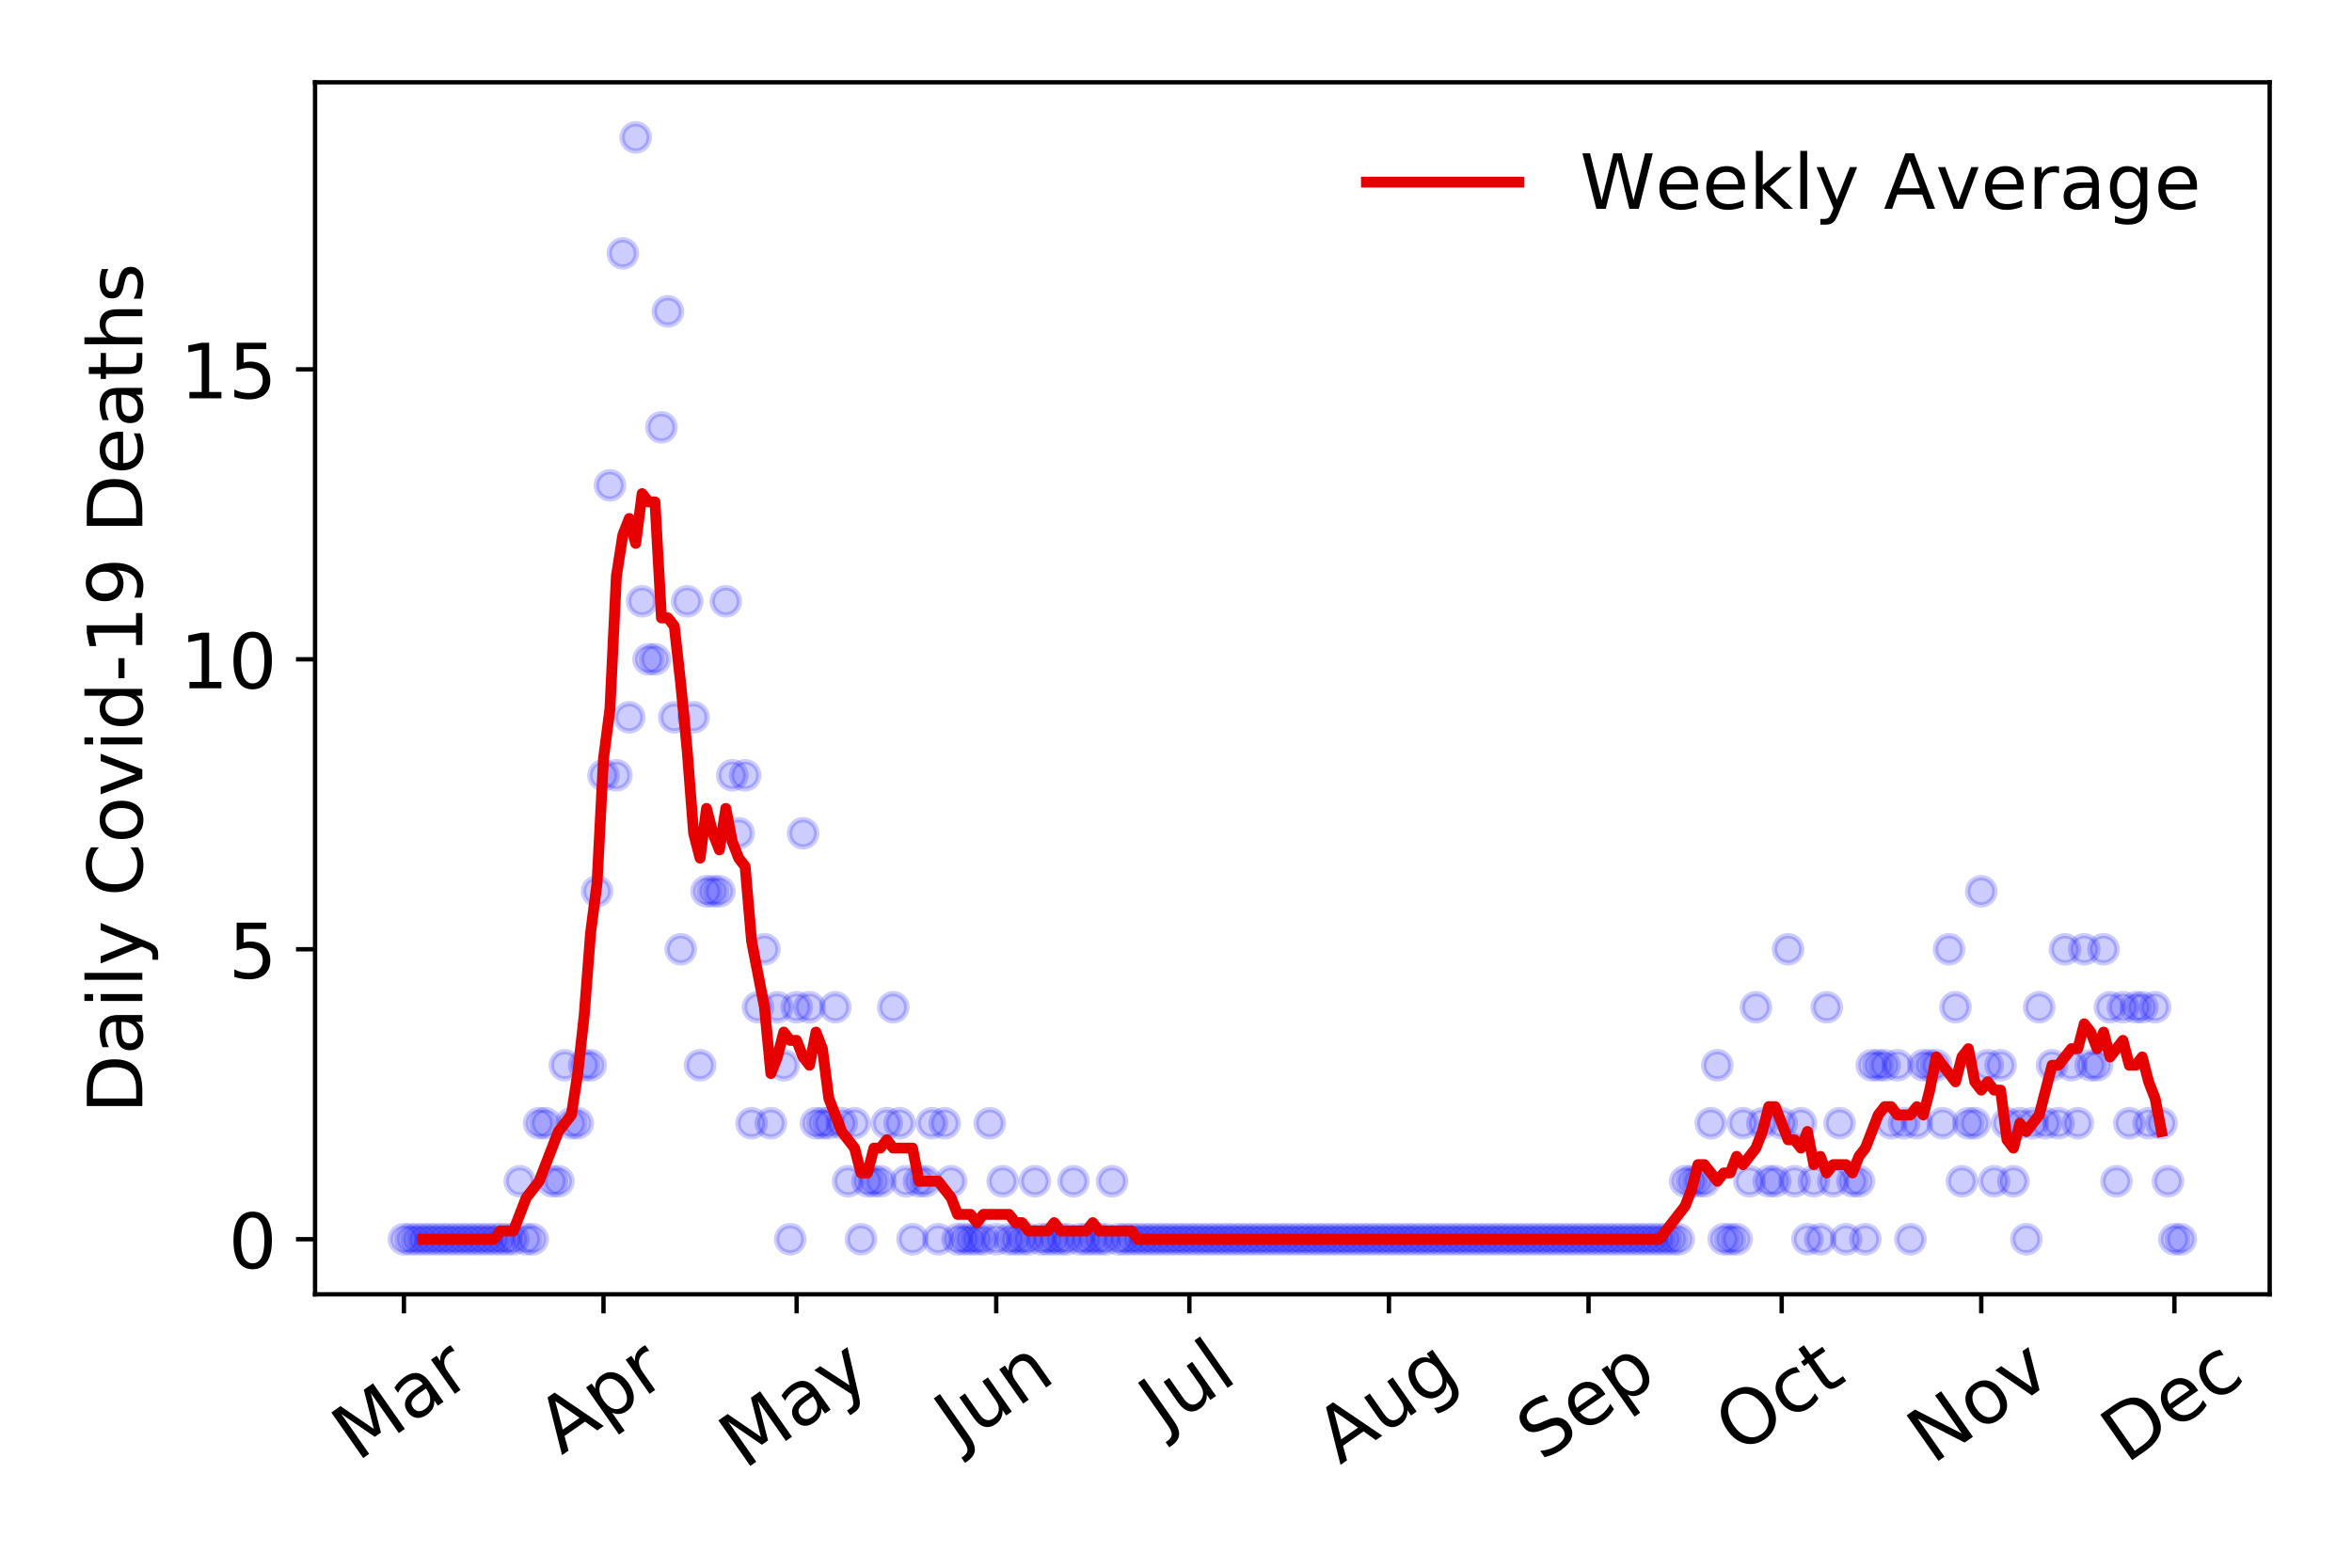 <?xml version="1.0" encoding="utf-8" standalone="no"?>
<!DOCTYPE svg PUBLIC "-//W3C//DTD SVG 1.1//EN"
  "http://www.w3.org/Graphics/SVG/1.1/DTD/svg11.dtd">
<!-- Created with matplotlib (https://matplotlib.org/) -->
<svg height="288pt" version="1.1" viewBox="0 0 432 288" width="432pt" xmlns="http://www.w3.org/2000/svg" xmlns:xlink="http://www.w3.org/1999/xlink">
 <defs>
  <style type="text/css">
*{stroke-linecap:butt;stroke-linejoin:round;}
  </style>
 </defs>
 <g id="figure_1">
  <g id="patch_1">
   <path d="M 0 288 
L 432 288 
L 432 0 
L 0 0 
z
" style="fill:#ffffff;"/>
  </g>
  <g id="axes_1">
   <g id="patch_2">
    <path d="M 57.87 237.778 
L 416.88 237.778 
L 416.88 15.12 
L 57.87 15.12 
z
" style="fill:#ffffff;"/>
   </g>
   <g id="matplotlib.axis_1">
    <g id="xtick_1">
     <g id="line2d_1">
      <defs>
       <path d="M 0 0 
L 0 3.5 
" id="m51b51176ff" style="stroke:#000000;stroke-width:0.8;"/>
      </defs>
      <g>
       <use style="stroke:#000000;stroke-width:0.8;" x="74.189" xlink:href="#m51b51176ff" y="237.778"/>
      </g>
     </g>
     <g id="text_1">
      <!-- Mar -->
      <defs>
       <path d="M 9.812 72.906 
L 24.516 72.906 
L 43.109 23.297 
L 61.812 72.906 
L 76.516 72.906 
L 76.516 0 
L 66.891 0 
L 66.891 64.016 
L 48.094 14.016 
L 38.188 14.016 
L 19.391 64.016 
L 19.391 0 
L 9.812 0 
z
" id="DejaVuSans-77"/>
       <path d="M 34.281 27.484 
Q 23.391 27.484 19.188 25 
Q 14.984 22.516 14.984 16.5 
Q 14.984 11.719 18.141 8.906 
Q 21.297 6.109 26.703 6.109 
Q 34.188 6.109 38.703 11.406 
Q 43.219 16.703 43.219 25.484 
L 43.219 27.484 
z
M 52.203 31.203 
L 52.203 0 
L 43.219 0 
L 43.219 8.297 
Q 40.141 3.328 35.547 0.953 
Q 30.953 -1.422 24.312 -1.422 
Q 15.922 -1.422 10.953 3.297 
Q 6 8.016 6 15.922 
Q 6 25.141 12.172 29.828 
Q 18.359 34.516 30.609 34.516 
L 43.219 34.516 
L 43.219 35.406 
Q 43.219 41.609 39.141 45 
Q 35.062 48.391 27.688 48.391 
Q 23 48.391 18.547 47.266 
Q 14.109 46.141 10.016 43.891 
L 10.016 52.203 
Q 14.938 54.109 19.578 55.047 
Q 24.219 56 28.609 56 
Q 40.484 56 46.344 49.844 
Q 52.203 43.703 52.203 31.203 
z
" id="DejaVuSans-97"/>
       <path d="M 41.109 46.297 
Q 39.594 47.172 37.812 47.578 
Q 36.031 48 33.891 48 
Q 26.266 48 22.188 43.047 
Q 18.109 38.094 18.109 28.812 
L 18.109 0 
L 9.078 0 
L 9.078 54.688 
L 18.109 54.688 
L 18.109 46.188 
Q 20.953 51.172 25.484 53.578 
Q 30.031 56 36.531 56 
Q 37.453 56 38.578 55.875 
Q 39.703 55.766 41.062 55.516 
z
" id="DejaVuSans-114"/>
      </defs>
      <g transform="translate(65.586 268.643)rotate(-35)scale(0.14 -0.14)">
       <use xlink:href="#DejaVuSans-77"/>
       <use x="86.279" xlink:href="#DejaVuSans-97"/>
       <use x="147.559" xlink:href="#DejaVuSans-114"/>
      </g>
     </g>
    </g>
    <g id="xtick_2">
     <g id="line2d_2">
      <g>
       <use style="stroke:#000000;stroke-width:0.8;" x="110.846" xlink:href="#m51b51176ff" y="237.778"/>
      </g>
     </g>
     <g id="text_2">
      <!-- Apr -->
      <defs>
       <path d="M 34.188 63.188 
L 20.797 26.906 
L 47.609 26.906 
z
M 28.609 72.906 
L 39.797 72.906 
L 67.578 0 
L 57.328 0 
L 50.688 18.703 
L 17.828 18.703 
L 11.188 0 
L 0.781 0 
z
" id="DejaVuSans-65"/>
       <path d="M 18.109 8.203 
L 18.109 -20.797 
L 9.078 -20.797 
L 9.078 54.688 
L 18.109 54.688 
L 18.109 46.391 
Q 20.953 51.266 25.266 53.625 
Q 29.594 56 35.594 56 
Q 45.562 56 51.781 48.094 
Q 58.016 40.188 58.016 27.297 
Q 58.016 14.406 51.781 6.484 
Q 45.562 -1.422 35.594 -1.422 
Q 29.594 -1.422 25.266 0.953 
Q 20.953 3.328 18.109 8.203 
z
M 48.688 27.297 
Q 48.688 37.203 44.609 42.844 
Q 40.531 48.484 33.406 48.484 
Q 26.266 48.484 22.188 42.844 
Q 18.109 37.203 18.109 27.297 
Q 18.109 17.391 22.188 11.75 
Q 26.266 6.109 33.406 6.109 
Q 40.531 6.109 44.609 11.75 
Q 48.688 17.391 48.688 27.297 
z
" id="DejaVuSans-112"/>
      </defs>
      <g transform="translate(103.142 267.384)rotate(-35)scale(0.14 -0.14)">
       <use xlink:href="#DejaVuSans-65"/>
       <use x="68.408" xlink:href="#DejaVuSans-112"/>
       <use x="131.885" xlink:href="#DejaVuSans-114"/>
      </g>
     </g>
    </g>
    <g id="xtick_3">
     <g id="line2d_3">
      <g>
       <use style="stroke:#000000;stroke-width:0.8;" x="146.322" xlink:href="#m51b51176ff" y="237.778"/>
      </g>
     </g>
     <g id="text_3">
      <!-- May -->
      <defs>
       <path d="M 32.172 -5.078 
Q 28.375 -14.844 24.75 -17.812 
Q 21.141 -20.797 15.094 -20.797 
L 7.906 -20.797 
L 7.906 -13.281 
L 13.188 -13.281 
Q 16.891 -13.281 18.938 -11.516 
Q 21 -9.766 23.484 -3.219 
L 25.094 0.875 
L 2.984 54.688 
L 12.5 54.688 
L 29.594 11.922 
L 46.688 54.688 
L 56.203 54.688 
z
" id="DejaVuSans-121"/>
      </defs>
      <g transform="translate(136.682 270.094)rotate(-35)scale(0.14 -0.14)">
       <use xlink:href="#DejaVuSans-77"/>
       <use x="86.279" xlink:href="#DejaVuSans-97"/>
       <use x="147.559" xlink:href="#DejaVuSans-121"/>
      </g>
     </g>
    </g>
    <g id="xtick_4">
     <g id="line2d_4">
      <g>
       <use style="stroke:#000000;stroke-width:0.8;" x="182.98" xlink:href="#m51b51176ff" y="237.778"/>
      </g>
     </g>
     <g id="text_4">
      <!-- Jun -->
      <defs>
       <path d="M 9.812 72.906 
L 19.672 72.906 
L 19.672 5.078 
Q 19.672 -8.109 14.672 -14.062 
Q 9.672 -20.016 -1.422 -20.016 
L -5.172 -20.016 
L -5.172 -11.719 
L -2.094 -11.719 
Q 4.438 -11.719 7.125 -8.047 
Q 9.812 -4.391 9.812 5.078 
z
" id="DejaVuSans-74"/>
       <path d="M 8.5 21.578 
L 8.5 54.688 
L 17.484 54.688 
L 17.484 21.922 
Q 17.484 14.156 20.5 10.266 
Q 23.531 6.391 29.594 6.391 
Q 36.859 6.391 41.078 11.031 
Q 45.312 15.672 45.312 23.688 
L 45.312 54.688 
L 54.297 54.688 
L 54.297 0 
L 45.312 0 
L 45.312 8.406 
Q 42.047 3.422 37.719 1 
Q 33.406 -1.422 27.688 -1.422 
Q 18.266 -1.422 13.375 4.438 
Q 8.5 10.297 8.5 21.578 
z
M 31.109 56 
z
" id="DejaVuSans-117"/>
       <path d="M 54.891 33.016 
L 54.891 0 
L 45.906 0 
L 45.906 32.719 
Q 45.906 40.484 42.875 44.328 
Q 39.844 48.188 33.797 48.188 
Q 26.516 48.188 22.312 43.547 
Q 18.109 38.922 18.109 30.906 
L 18.109 0 
L 9.078 0 
L 9.078 54.688 
L 18.109 54.688 
L 18.109 46.188 
Q 21.344 51.125 25.703 53.562 
Q 30.078 56 35.797 56 
Q 45.219 56 50.047 50.172 
Q 54.891 44.344 54.891 33.016 
z
" id="DejaVuSans-110"/>
      </defs>
      <g transform="translate(176.236 266.039)rotate(-35)scale(0.14 -0.14)">
       <use xlink:href="#DejaVuSans-74"/>
       <use x="29.492" xlink:href="#DejaVuSans-117"/>
       <use x="92.871" xlink:href="#DejaVuSans-110"/>
      </g>
     </g>
    </g>
    <g id="xtick_5">
     <g id="line2d_5">
      <g>
       <use style="stroke:#000000;stroke-width:0.8;" x="218.455" xlink:href="#m51b51176ff" y="237.778"/>
      </g>
     </g>
     <g id="text_5">
      <!-- Jul -->
      <defs>
       <path d="M 9.422 75.984 
L 18.406 75.984 
L 18.406 0 
L 9.422 0 
z
" id="DejaVuSans-108"/>
      </defs>
      <g transform="translate(213.752 263.181)rotate(-35)scale(0.14 -0.14)">
       <use xlink:href="#DejaVuSans-74"/>
       <use x="29.492" xlink:href="#DejaVuSans-117"/>
       <use x="92.871" xlink:href="#DejaVuSans-108"/>
      </g>
     </g>
    </g>
    <g id="xtick_6">
     <g id="line2d_6">
      <g>
       <use style="stroke:#000000;stroke-width:0.8;" x="255.113" xlink:href="#m51b51176ff" y="237.778"/>
      </g>
     </g>
     <g id="text_6">
      <!-- Aug -->
      <defs>
       <path d="M 45.406 27.984 
Q 45.406 37.75 41.375 43.109 
Q 37.359 48.484 30.078 48.484 
Q 22.859 48.484 18.828 43.109 
Q 14.797 37.75 14.797 27.984 
Q 14.797 18.266 18.828 12.891 
Q 22.859 7.516 30.078 7.516 
Q 37.359 7.516 41.375 12.891 
Q 45.406 18.266 45.406 27.984 
z
M 54.391 6.781 
Q 54.391 -7.172 48.188 -13.984 
Q 42 -20.797 29.203 -20.797 
Q 24.469 -20.797 20.266 -20.094 
Q 16.062 -19.391 12.109 -17.922 
L 12.109 -9.188 
Q 16.062 -11.328 19.922 -12.344 
Q 23.781 -13.375 27.781 -13.375 
Q 36.625 -13.375 41.016 -8.766 
Q 45.406 -4.156 45.406 5.172 
L 45.406 9.625 
Q 42.625 4.781 38.281 2.391 
Q 33.938 0 27.875 0 
Q 17.828 0 11.672 7.656 
Q 5.516 15.328 5.516 27.984 
Q 5.516 40.672 11.672 48.328 
Q 17.828 56 27.875 56 
Q 33.938 56 38.281 53.609 
Q 42.625 51.219 45.406 46.391 
L 45.406 54.688 
L 54.391 54.688 
z
" id="DejaVuSans-103"/>
      </defs>
      <g transform="translate(246.132 269.172)rotate(-35)scale(0.14 -0.14)">
       <use xlink:href="#DejaVuSans-65"/>
       <use x="68.408" xlink:href="#DejaVuSans-117"/>
       <use x="131.787" xlink:href="#DejaVuSans-103"/>
      </g>
     </g>
    </g>
    <g id="xtick_7">
     <g id="line2d_7">
      <g>
       <use style="stroke:#000000;stroke-width:0.8;" x="291.77" xlink:href="#m51b51176ff" y="237.778"/>
      </g>
     </g>
     <g id="text_7">
      <!-- Sep -->
      <defs>
       <path d="M 53.516 70.516 
L 53.516 60.891 
Q 47.906 63.578 42.922 64.891 
Q 37.938 66.219 33.297 66.219 
Q 25.25 66.219 20.875 63.094 
Q 16.5 59.969 16.5 54.203 
Q 16.5 49.359 19.406 46.891 
Q 22.312 44.438 30.422 42.922 
L 36.375 41.703 
Q 47.406 39.594 52.656 34.297 
Q 57.906 29 57.906 20.125 
Q 57.906 9.516 50.797 4.047 
Q 43.703 -1.422 29.984 -1.422 
Q 24.812 -1.422 18.969 -0.25 
Q 13.141 0.922 6.891 3.219 
L 6.891 13.375 
Q 12.891 10.016 18.656 8.297 
Q 24.422 6.594 29.984 6.594 
Q 38.422 6.594 43.016 9.906 
Q 47.609 13.234 47.609 19.391 
Q 47.609 24.75 44.312 27.781 
Q 41.016 30.812 33.5 32.328 
L 27.484 33.5 
Q 16.453 35.688 11.516 40.375 
Q 6.594 45.062 6.594 53.422 
Q 6.594 63.094 13.406 68.656 
Q 20.219 74.219 32.172 74.219 
Q 37.312 74.219 42.625 73.281 
Q 47.953 72.359 53.516 70.516 
z
" id="DejaVuSans-83"/>
       <path d="M 56.203 29.594 
L 56.203 25.203 
L 14.891 25.203 
Q 15.484 15.922 20.484 11.062 
Q 25.484 6.203 34.422 6.203 
Q 39.594 6.203 44.453 7.469 
Q 49.312 8.734 54.109 11.281 
L 54.109 2.781 
Q 49.266 0.734 44.188 -0.344 
Q 39.109 -1.422 33.891 -1.422 
Q 20.797 -1.422 13.156 6.188 
Q 5.516 13.812 5.516 26.812 
Q 5.516 40.234 12.766 48.109 
Q 20.016 56 32.328 56 
Q 43.359 56 49.781 48.891 
Q 56.203 41.797 56.203 29.594 
z
M 47.219 32.234 
Q 47.125 39.594 43.094 43.984 
Q 39.062 48.391 32.422 48.391 
Q 24.906 48.391 20.391 44.141 
Q 15.875 39.891 15.188 32.172 
z
" id="DejaVuSans-101"/>
      </defs>
      <g transform="translate(283.178 268.629)rotate(-35)scale(0.14 -0.14)">
       <use xlink:href="#DejaVuSans-83"/>
       <use x="63.477" xlink:href="#DejaVuSans-101"/>
       <use x="125" xlink:href="#DejaVuSans-112"/>
      </g>
     </g>
    </g>
    <g id="xtick_8">
     <g id="line2d_8">
      <g>
       <use style="stroke:#000000;stroke-width:0.8;" x="327.246" xlink:href="#m51b51176ff" y="237.778"/>
      </g>
     </g>
     <g id="text_8">
      <!-- Oct -->
      <defs>
       <path d="M 39.406 66.219 
Q 28.656 66.219 22.328 58.203 
Q 16.016 50.203 16.016 36.375 
Q 16.016 22.609 22.328 14.594 
Q 28.656 6.594 39.406 6.594 
Q 50.141 6.594 56.422 14.594 
Q 62.703 22.609 62.703 36.375 
Q 62.703 50.203 56.422 58.203 
Q 50.141 66.219 39.406 66.219 
z
M 39.406 74.219 
Q 54.734 74.219 63.906 63.938 
Q 73.094 53.656 73.094 36.375 
Q 73.094 19.141 63.906 8.859 
Q 54.734 -1.422 39.406 -1.422 
Q 24.031 -1.422 14.812 8.828 
Q 5.609 19.094 5.609 36.375 
Q 5.609 53.656 14.812 63.938 
Q 24.031 74.219 39.406 74.219 
z
" id="DejaVuSans-79"/>
       <path d="M 48.781 52.594 
L 48.781 44.188 
Q 44.969 46.297 41.141 47.344 
Q 37.312 48.391 33.406 48.391 
Q 24.656 48.391 19.812 42.844 
Q 14.984 37.312 14.984 27.297 
Q 14.984 17.281 19.812 11.734 
Q 24.656 6.203 33.406 6.203 
Q 37.312 6.203 41.141 7.25 
Q 44.969 8.297 48.781 10.406 
L 48.781 2.094 
Q 45.016 0.344 40.984 -0.531 
Q 36.969 -1.422 32.422 -1.422 
Q 20.062 -1.422 12.781 6.344 
Q 5.516 14.109 5.516 27.297 
Q 5.516 40.672 12.859 48.328 
Q 20.219 56 33.016 56 
Q 37.156 56 41.109 55.141 
Q 45.062 54.297 48.781 52.594 
z
" id="DejaVuSans-99"/>
       <path d="M 18.312 70.219 
L 18.312 54.688 
L 36.812 54.688 
L 36.812 47.703 
L 18.312 47.703 
L 18.312 18.016 
Q 18.312 11.328 20.141 9.422 
Q 21.969 7.516 27.594 7.516 
L 36.812 7.516 
L 36.812 0 
L 27.594 0 
Q 17.188 0 13.234 3.875 
Q 9.281 7.766 9.281 18.016 
L 9.281 47.703 
L 2.688 47.703 
L 2.688 54.688 
L 9.281 54.688 
L 9.281 70.219 
z
" id="DejaVuSans-116"/>
      </defs>
      <g transform="translate(319.547 267.377)rotate(-35)scale(0.14 -0.14)">
       <use xlink:href="#DejaVuSans-79"/>
       <use x="78.711" xlink:href="#DejaVuSans-99"/>
       <use x="133.691" xlink:href="#DejaVuSans-116"/>
      </g>
     </g>
    </g>
    <g id="xtick_9">
     <g id="line2d_9">
      <g>
       <use style="stroke:#000000;stroke-width:0.8;" x="363.904" xlink:href="#m51b51176ff" y="237.778"/>
      </g>
     </g>
     <g id="text_9">
      <!-- Nov -->
      <defs>
       <path d="M 9.812 72.906 
L 23.094 72.906 
L 55.422 11.922 
L 55.422 72.906 
L 64.984 72.906 
L 64.984 0 
L 51.703 0 
L 19.391 60.984 
L 19.391 0 
L 9.812 0 
z
" id="DejaVuSans-78"/>
       <path d="M 30.609 48.391 
Q 23.391 48.391 19.188 42.75 
Q 14.984 37.109 14.984 27.297 
Q 14.984 17.484 19.156 11.844 
Q 23.344 6.203 30.609 6.203 
Q 37.797 6.203 41.984 11.859 
Q 46.188 17.531 46.188 27.297 
Q 46.188 37.016 41.984 42.703 
Q 37.797 48.391 30.609 48.391 
z
M 30.609 56 
Q 42.328 56 49.016 48.375 
Q 55.719 40.766 55.719 27.297 
Q 55.719 13.875 49.016 6.219 
Q 42.328 -1.422 30.609 -1.422 
Q 18.844 -1.422 12.172 6.219 
Q 5.516 13.875 5.516 27.297 
Q 5.516 40.766 12.172 48.375 
Q 18.844 56 30.609 56 
z
" id="DejaVuSans-111"/>
       <path d="M 2.984 54.688 
L 12.5 54.688 
L 29.594 8.797 
L 46.688 54.688 
L 56.203 54.688 
L 35.688 0 
L 23.484 0 
z
" id="DejaVuSans-118"/>
      </defs>
      <g transform="translate(354.927 269.166)rotate(-35)scale(0.14 -0.14)">
       <use xlink:href="#DejaVuSans-78"/>
       <use x="74.805" xlink:href="#DejaVuSans-111"/>
       <use x="135.986" xlink:href="#DejaVuSans-118"/>
      </g>
     </g>
    </g>
    <g id="xtick_10">
     <g id="line2d_10">
      <g>
       <use style="stroke:#000000;stroke-width:0.8;" x="399.379" xlink:href="#m51b51176ff" y="237.778"/>
      </g>
     </g>
     <g id="text_10">
      <!-- Dec -->
      <defs>
       <path d="M 19.672 64.797 
L 19.672 8.109 
L 31.594 8.109 
Q 46.688 8.109 53.688 14.938 
Q 60.688 21.781 60.688 36.531 
Q 60.688 51.172 53.688 57.984 
Q 46.688 64.797 31.594 64.797 
z
M 9.812 72.906 
L 30.078 72.906 
Q 51.266 72.906 61.172 64.094 
Q 71.094 55.281 71.094 36.531 
Q 71.094 17.672 61.125 8.828 
Q 51.172 0 30.078 0 
L 9.812 0 
z
" id="DejaVuSans-68"/>
      </defs>
      <g transform="translate(390.498 269.032)rotate(-35)scale(0.14 -0.14)">
       <use xlink:href="#DejaVuSans-68"/>
       <use x="77.002" xlink:href="#DejaVuSans-101"/>
       <use x="138.525" xlink:href="#DejaVuSans-99"/>
      </g>
     </g>
    </g>
   </g>
   <g id="matplotlib.axis_2">
    <g id="ytick_1">
     <g id="line2d_11">
      <defs>
       <path d="M 0 0 
L -3.5 0 
" id="mb497b9fbad" style="stroke:#000000;stroke-width:0.8;"/>
      </defs>
      <g>
       <use style="stroke:#000000;stroke-width:0.8;" x="57.87" xlink:href="#mb497b9fbad" y="227.657"/>
      </g>
     </g>
     <g id="text_11">
      <!-- 0 -->
      <defs>
       <path d="M 31.781 66.406 
Q 24.172 66.406 20.328 58.906 
Q 16.5 51.422 16.5 36.375 
Q 16.5 21.391 20.328 13.891 
Q 24.172 6.391 31.781 6.391 
Q 39.453 6.391 43.281 13.891 
Q 47.125 21.391 47.125 36.375 
Q 47.125 51.422 43.281 58.906 
Q 39.453 66.406 31.781 66.406 
z
M 31.781 74.219 
Q 44.047 74.219 50.516 64.516 
Q 56.984 54.828 56.984 36.375 
Q 56.984 17.969 50.516 8.266 
Q 44.047 -1.422 31.781 -1.422 
Q 19.531 -1.422 13.062 8.266 
Q 6.594 17.969 6.594 36.375 
Q 6.594 54.828 13.062 64.516 
Q 19.531 74.219 31.781 74.219 
z
" id="DejaVuSans-48"/>
      </defs>
      <g transform="translate(41.962 232.976)scale(0.14 -0.14)">
       <use xlink:href="#DejaVuSans-48"/>
      </g>
     </g>
    </g>
    <g id="ytick_2">
     <g id="line2d_12">
      <g>
       <use style="stroke:#000000;stroke-width:0.8;" x="57.87" xlink:href="#mb497b9fbad" y="174.39"/>
      </g>
     </g>
     <g id="text_12">
      <!-- 5 -->
      <defs>
       <path d="M 10.797 72.906 
L 49.516 72.906 
L 49.516 64.594 
L 19.828 64.594 
L 19.828 46.734 
Q 21.969 47.469 24.109 47.828 
Q 26.266 48.188 28.422 48.188 
Q 40.625 48.188 47.75 41.5 
Q 54.891 34.812 54.891 23.391 
Q 54.891 11.625 47.562 5.094 
Q 40.234 -1.422 26.906 -1.422 
Q 22.312 -1.422 17.547 -0.641 
Q 12.797 0.141 7.719 1.703 
L 7.719 11.625 
Q 12.109 9.234 16.797 8.062 
Q 21.484 6.891 26.703 6.891 
Q 35.156 6.891 40.078 11.328 
Q 45.016 15.766 45.016 23.391 
Q 45.016 31 40.078 35.438 
Q 35.156 39.891 26.703 39.891 
Q 22.75 39.891 18.812 39.016 
Q 14.891 38.141 10.797 36.281 
z
" id="DejaVuSans-53"/>
      </defs>
      <g transform="translate(41.962 179.709)scale(0.14 -0.14)">
       <use xlink:href="#DejaVuSans-53"/>
      </g>
     </g>
    </g>
    <g id="ytick_3">
     <g id="line2d_13">
      <g>
       <use style="stroke:#000000;stroke-width:0.8;" x="57.87" xlink:href="#mb497b9fbad" y="121.122"/>
      </g>
     </g>
     <g id="text_13">
      <!-- 10 -->
      <defs>
       <path d="M 12.406 8.297 
L 28.516 8.297 
L 28.516 63.922 
L 10.984 60.406 
L 10.984 69.391 
L 28.422 72.906 
L 38.281 72.906 
L 38.281 8.297 
L 54.391 8.297 
L 54.391 0 
L 12.406 0 
z
" id="DejaVuSans-49"/>
      </defs>
      <g transform="translate(33.055 126.441)scale(0.14 -0.14)">
       <use xlink:href="#DejaVuSans-49"/>
       <use x="63.623" xlink:href="#DejaVuSans-48"/>
      </g>
     </g>
    </g>
    <g id="ytick_4">
     <g id="line2d_14">
      <g>
       <use style="stroke:#000000;stroke-width:0.8;" x="57.87" xlink:href="#mb497b9fbad" y="67.855"/>
      </g>
     </g>
     <g id="text_14">
      <!-- 15 -->
      <g transform="translate(33.055 73.174)scale(0.14 -0.14)">
       <use xlink:href="#DejaVuSans-49"/>
       <use x="63.623" xlink:href="#DejaVuSans-53"/>
      </g>
     </g>
    </g>
    <g id="text_15">
     <!-- Daily Covid-19 Deaths -->
     <defs>
      <path d="M 9.422 54.688 
L 18.406 54.688 
L 18.406 0 
L 9.422 0 
z
M 9.422 75.984 
L 18.406 75.984 
L 18.406 64.594 
L 9.422 64.594 
z
" id="DejaVuSans-105"/>
      <path id="DejaVuSans-32"/>
      <path d="M 64.406 67.281 
L 64.406 56.891 
Q 59.422 61.531 53.781 63.812 
Q 48.141 66.109 41.797 66.109 
Q 29.297 66.109 22.656 58.469 
Q 16.016 50.828 16.016 36.375 
Q 16.016 21.969 22.656 14.328 
Q 29.297 6.688 41.797 6.688 
Q 48.141 6.688 53.781 8.984 
Q 59.422 11.281 64.406 15.922 
L 64.406 5.609 
Q 59.234 2.094 53.438 0.328 
Q 47.656 -1.422 41.219 -1.422 
Q 24.656 -1.422 15.125 8.703 
Q 5.609 18.844 5.609 36.375 
Q 5.609 53.953 15.125 64.078 
Q 24.656 74.219 41.219 74.219 
Q 47.75 74.219 53.531 72.484 
Q 59.328 70.75 64.406 67.281 
z
" id="DejaVuSans-67"/>
      <path d="M 45.406 46.391 
L 45.406 75.984 
L 54.391 75.984 
L 54.391 0 
L 45.406 0 
L 45.406 8.203 
Q 42.578 3.328 38.25 0.953 
Q 33.938 -1.422 27.875 -1.422 
Q 17.969 -1.422 11.734 6.484 
Q 5.516 14.406 5.516 27.297 
Q 5.516 40.188 11.734 48.094 
Q 17.969 56 27.875 56 
Q 33.938 56 38.25 53.625 
Q 42.578 51.266 45.406 46.391 
z
M 14.797 27.297 
Q 14.797 17.391 18.875 11.75 
Q 22.953 6.109 30.078 6.109 
Q 37.203 6.109 41.297 11.75 
Q 45.406 17.391 45.406 27.297 
Q 45.406 37.203 41.297 42.844 
Q 37.203 48.484 30.078 48.484 
Q 22.953 48.484 18.875 42.844 
Q 14.797 37.203 14.797 27.297 
z
" id="DejaVuSans-100"/>
      <path d="M 4.891 31.391 
L 31.203 31.391 
L 31.203 23.391 
L 4.891 23.391 
z
" id="DejaVuSans-45"/>
      <path d="M 10.984 1.516 
L 10.984 10.5 
Q 14.703 8.734 18.5 7.812 
Q 22.312 6.891 25.984 6.891 
Q 35.75 6.891 40.891 13.453 
Q 46.047 20.016 46.781 33.406 
Q 43.953 29.203 39.594 26.953 
Q 35.25 24.703 29.984 24.703 
Q 19.047 24.703 12.672 31.312 
Q 6.297 37.938 6.297 49.422 
Q 6.297 60.641 12.938 67.422 
Q 19.578 74.219 30.609 74.219 
Q 43.266 74.219 49.922 64.516 
Q 56.594 54.828 56.594 36.375 
Q 56.594 19.141 48.406 8.859 
Q 40.234 -1.422 26.422 -1.422 
Q 22.703 -1.422 18.891 -0.688 
Q 15.094 0.047 10.984 1.516 
z
M 30.609 32.422 
Q 37.25 32.422 41.125 36.953 
Q 45.016 41.5 45.016 49.422 
Q 45.016 57.281 41.125 61.844 
Q 37.25 66.406 30.609 66.406 
Q 23.969 66.406 20.094 61.844 
Q 16.219 57.281 16.219 49.422 
Q 16.219 41.5 20.094 36.953 
Q 23.969 32.422 30.609 32.422 
z
" id="DejaVuSans-57"/>
      <path d="M 54.891 33.016 
L 54.891 0 
L 45.906 0 
L 45.906 32.719 
Q 45.906 40.484 42.875 44.328 
Q 39.844 48.188 33.797 48.188 
Q 26.516 48.188 22.312 43.547 
Q 18.109 38.922 18.109 30.906 
L 18.109 0 
L 9.078 0 
L 9.078 75.984 
L 18.109 75.984 
L 18.109 46.188 
Q 21.344 51.125 25.703 53.562 
Q 30.078 56 35.797 56 
Q 45.219 56 50.047 50.172 
Q 54.891 44.344 54.891 33.016 
z
" id="DejaVuSans-104"/>
      <path d="M 44.281 53.078 
L 44.281 44.578 
Q 40.484 46.531 36.375 47.5 
Q 32.281 48.484 27.875 48.484 
Q 21.188 48.484 17.844 46.438 
Q 14.5 44.391 14.5 40.281 
Q 14.5 37.156 16.891 35.375 
Q 19.281 33.594 26.516 31.984 
L 29.594 31.297 
Q 39.156 29.25 43.188 25.516 
Q 47.219 21.781 47.219 15.094 
Q 47.219 7.469 41.188 3.016 
Q 35.156 -1.422 24.609 -1.422 
Q 20.219 -1.422 15.453 -0.562 
Q 10.688 0.297 5.422 2 
L 5.422 11.281 
Q 10.406 8.688 15.234 7.391 
Q 20.062 6.109 24.812 6.109 
Q 31.156 6.109 34.562 8.281 
Q 37.984 10.453 37.984 14.406 
Q 37.984 18.062 35.516 20.016 
Q 33.062 21.969 24.703 23.781 
L 21.578 24.516 
Q 13.234 26.266 9.516 29.906 
Q 5.812 33.547 5.812 39.891 
Q 5.812 47.609 11.281 51.797 
Q 16.75 56 26.812 56 
Q 31.781 56 36.172 55.266 
Q 40.578 54.547 44.281 53.078 
z
" id="DejaVuSans-115"/>
     </defs>
     <g transform="translate(26.143 204.56)rotate(-90)scale(0.14 -0.14)">
      <use xlink:href="#DejaVuSans-68"/>
      <use x="77.002" xlink:href="#DejaVuSans-97"/>
      <use x="138.281" xlink:href="#DejaVuSans-105"/>
      <use x="166.064" xlink:href="#DejaVuSans-108"/>
      <use x="193.848" xlink:href="#DejaVuSans-121"/>
      <use x="253.027" xlink:href="#DejaVuSans-32"/>
      <use x="284.814" xlink:href="#DejaVuSans-67"/>
      <use x="354.639" xlink:href="#DejaVuSans-111"/>
      <use x="415.82" xlink:href="#DejaVuSans-118"/>
      <use x="475" xlink:href="#DejaVuSans-105"/>
      <use x="502.783" xlink:href="#DejaVuSans-100"/>
      <use x="566.26" xlink:href="#DejaVuSans-45"/>
      <use x="602.344" xlink:href="#DejaVuSans-49"/>
      <use x="665.967" xlink:href="#DejaVuSans-57"/>
      <use x="729.59" xlink:href="#DejaVuSans-32"/>
      <use x="761.377" xlink:href="#DejaVuSans-68"/>
      <use x="838.379" xlink:href="#DejaVuSans-101"/>
      <use x="899.902" xlink:href="#DejaVuSans-97"/>
      <use x="961.182" xlink:href="#DejaVuSans-116"/>
      <use x="1000.391" xlink:href="#DejaVuSans-104"/>
      <use x="1063.77" xlink:href="#DejaVuSans-115"/>
     </g>
    </g>
   </g>
   <g id="line2d_15">
    <defs>
     <path d="M 0 2.5 
C 0.663 2.5 1.299 2.237 1.768 1.768 
C 2.237 1.299 2.5 0.663 2.5 0 
C 2.5 -0.663 2.237 -1.299 1.768 -1.768 
C 1.299 -2.237 0.663 -2.5 0 -2.5 
C -0.663 -2.5 -1.299 -2.237 -1.768 -1.768 
C -2.237 -1.299 -2.5 -0.663 -2.5 0 
C -2.5 0.663 -2.237 1.299 -1.768 1.768 
C -1.299 2.237 -0.663 2.5 0 2.5 
z
" id="mc60f773a21" style="stroke:#0000ff;stroke-opacity:0.2;"/>
    </defs>
    <g clip-path="url(#pab22b9fd3e)">
     <use style="fill:#0000ff;fill-opacity:0.2;stroke:#0000ff;stroke-opacity:0.2;" x="74.189" xlink:href="#mc60f773a21" y="227.657"/>
     <use style="fill:#0000ff;fill-opacity:0.2;stroke:#0000ff;stroke-opacity:0.2;" x="75.371" xlink:href="#mc60f773a21" y="227.657"/>
     <use style="fill:#0000ff;fill-opacity:0.2;stroke:#0000ff;stroke-opacity:0.2;" x="76.554" xlink:href="#mc60f773a21" y="227.657"/>
     <use style="fill:#0000ff;fill-opacity:0.2;stroke:#0000ff;stroke-opacity:0.2;" x="77.736" xlink:href="#mc60f773a21" y="227.657"/>
     <use style="fill:#0000ff;fill-opacity:0.2;stroke:#0000ff;stroke-opacity:0.2;" x="78.919" xlink:href="#mc60f773a21" y="227.657"/>
     <use style="fill:#0000ff;fill-opacity:0.2;stroke:#0000ff;stroke-opacity:0.2;" x="80.101" xlink:href="#mc60f773a21" y="227.657"/>
     <use style="fill:#0000ff;fill-opacity:0.2;stroke:#0000ff;stroke-opacity:0.2;" x="81.284" xlink:href="#mc60f773a21" y="227.657"/>
     <use style="fill:#0000ff;fill-opacity:0.2;stroke:#0000ff;stroke-opacity:0.2;" x="82.466" xlink:href="#mc60f773a21" y="227.657"/>
     <use style="fill:#0000ff;fill-opacity:0.2;stroke:#0000ff;stroke-opacity:0.2;" x="83.649" xlink:href="#mc60f773a21" y="227.657"/>
     <use style="fill:#0000ff;fill-opacity:0.2;stroke:#0000ff;stroke-opacity:0.2;" x="84.831" xlink:href="#mc60f773a21" y="227.657"/>
     <use style="fill:#0000ff;fill-opacity:0.2;stroke:#0000ff;stroke-opacity:0.2;" x="86.014" xlink:href="#mc60f773a21" y="227.657"/>
     <use style="fill:#0000ff;fill-opacity:0.2;stroke:#0000ff;stroke-opacity:0.2;" x="87.196" xlink:href="#mc60f773a21" y="227.657"/>
     <use style="fill:#0000ff;fill-opacity:0.2;stroke:#0000ff;stroke-opacity:0.2;" x="88.379" xlink:href="#mc60f773a21" y="227.657"/>
     <use style="fill:#0000ff;fill-opacity:0.2;stroke:#0000ff;stroke-opacity:0.2;" x="89.561" xlink:href="#mc60f773a21" y="227.657"/>
     <use style="fill:#0000ff;fill-opacity:0.2;stroke:#0000ff;stroke-opacity:0.2;" x="90.744" xlink:href="#mc60f773a21" y="227.657"/>
     <use style="fill:#0000ff;fill-opacity:0.2;stroke:#0000ff;stroke-opacity:0.2;" x="91.926" xlink:href="#mc60f773a21" y="227.657"/>
     <use style="fill:#0000ff;fill-opacity:0.2;stroke:#0000ff;stroke-opacity:0.2;" x="93.109" xlink:href="#mc60f773a21" y="227.657"/>
     <use style="fill:#0000ff;fill-opacity:0.2;stroke:#0000ff;stroke-opacity:0.2;" x="94.291" xlink:href="#mc60f773a21" y="227.657"/>
     <use style="fill:#0000ff;fill-opacity:0.2;stroke:#0000ff;stroke-opacity:0.2;" x="95.474" xlink:href="#mc60f773a21" y="217.004"/>
     <use style="fill:#0000ff;fill-opacity:0.2;stroke:#0000ff;stroke-opacity:0.2;" x="96.656" xlink:href="#mc60f773a21" y="227.657"/>
     <use style="fill:#0000ff;fill-opacity:0.2;stroke:#0000ff;stroke-opacity:0.2;" x="97.839" xlink:href="#mc60f773a21" y="227.657"/>
     <use style="fill:#0000ff;fill-opacity:0.2;stroke:#0000ff;stroke-opacity:0.2;" x="99.021" xlink:href="#mc60f773a21" y="206.35"/>
     <use style="fill:#0000ff;fill-opacity:0.2;stroke:#0000ff;stroke-opacity:0.2;" x="100.204" xlink:href="#mc60f773a21" y="206.35"/>
     <use style="fill:#0000ff;fill-opacity:0.2;stroke:#0000ff;stroke-opacity:0.2;" x="101.386" xlink:href="#mc60f773a21" y="217.004"/>
     <use style="fill:#0000ff;fill-opacity:0.2;stroke:#0000ff;stroke-opacity:0.2;" x="102.569" xlink:href="#mc60f773a21" y="217.004"/>
     <use style="fill:#0000ff;fill-opacity:0.2;stroke:#0000ff;stroke-opacity:0.2;" x="103.751" xlink:href="#mc60f773a21" y="195.697"/>
     <use style="fill:#0000ff;fill-opacity:0.2;stroke:#0000ff;stroke-opacity:0.2;" x="104.934" xlink:href="#mc60f773a21" y="206.35"/>
     <use style="fill:#0000ff;fill-opacity:0.2;stroke:#0000ff;stroke-opacity:0.2;" x="106.116" xlink:href="#mc60f773a21" y="206.35"/>
     <use style="fill:#0000ff;fill-opacity:0.2;stroke:#0000ff;stroke-opacity:0.2;" x="107.299" xlink:href="#mc60f773a21" y="195.697"/>
     <use style="fill:#0000ff;fill-opacity:0.2;stroke:#0000ff;stroke-opacity:0.2;" x="108.481" xlink:href="#mc60f773a21" y="195.697"/>
     <use style="fill:#0000ff;fill-opacity:0.2;stroke:#0000ff;stroke-opacity:0.2;" x="109.664" xlink:href="#mc60f773a21" y="163.736"/>
     <use style="fill:#0000ff;fill-opacity:0.2;stroke:#0000ff;stroke-opacity:0.2;" x="110.846" xlink:href="#mc60f773a21" y="142.429"/>
     <use style="fill:#0000ff;fill-opacity:0.2;stroke:#0000ff;stroke-opacity:0.2;" x="112.029" xlink:href="#mc60f773a21" y="89.162"/>
     <use style="fill:#0000ff;fill-opacity:0.2;stroke:#0000ff;stroke-opacity:0.2;" x="113.211" xlink:href="#mc60f773a21" y="142.429"/>
     <use style="fill:#0000ff;fill-opacity:0.2;stroke:#0000ff;stroke-opacity:0.2;" x="114.394" xlink:href="#mc60f773a21" y="46.548"/>
     <use style="fill:#0000ff;fill-opacity:0.2;stroke:#0000ff;stroke-opacity:0.2;" x="115.576" xlink:href="#mc60f773a21" y="131.776"/>
     <use style="fill:#0000ff;fill-opacity:0.2;stroke:#0000ff;stroke-opacity:0.2;" x="116.759" xlink:href="#mc60f773a21" y="25.241"/>
     <use style="fill:#0000ff;fill-opacity:0.2;stroke:#0000ff;stroke-opacity:0.2;" x="117.942" xlink:href="#mc60f773a21" y="110.469"/>
     <use style="fill:#0000ff;fill-opacity:0.2;stroke:#0000ff;stroke-opacity:0.2;" x="119.124" xlink:href="#mc60f773a21" y="121.122"/>
     <use style="fill:#0000ff;fill-opacity:0.2;stroke:#0000ff;stroke-opacity:0.2;" x="120.307" xlink:href="#mc60f773a21" y="121.122"/>
     <use style="fill:#0000ff;fill-opacity:0.2;stroke:#0000ff;stroke-opacity:0.2;" x="121.489" xlink:href="#mc60f773a21" y="78.508"/>
     <use style="fill:#0000ff;fill-opacity:0.2;stroke:#0000ff;stroke-opacity:0.2;" x="122.672" xlink:href="#mc60f773a21" y="57.201"/>
     <use style="fill:#0000ff;fill-opacity:0.2;stroke:#0000ff;stroke-opacity:0.2;" x="123.854" xlink:href="#mc60f773a21" y="131.776"/>
     <use style="fill:#0000ff;fill-opacity:0.2;stroke:#0000ff;stroke-opacity:0.2;" x="125.037" xlink:href="#mc60f773a21" y="174.39"/>
     <use style="fill:#0000ff;fill-opacity:0.2;stroke:#0000ff;stroke-opacity:0.2;" x="126.219" xlink:href="#mc60f773a21" y="110.469"/>
     <use style="fill:#0000ff;fill-opacity:0.2;stroke:#0000ff;stroke-opacity:0.2;" x="127.402" xlink:href="#mc60f773a21" y="131.776"/>
     <use style="fill:#0000ff;fill-opacity:0.2;stroke:#0000ff;stroke-opacity:0.2;" x="128.584" xlink:href="#mc60f773a21" y="195.697"/>
     <use style="fill:#0000ff;fill-opacity:0.2;stroke:#0000ff;stroke-opacity:0.2;" x="129.767" xlink:href="#mc60f773a21" y="163.736"/>
     <use style="fill:#0000ff;fill-opacity:0.2;stroke:#0000ff;stroke-opacity:0.2;" x="130.949" xlink:href="#mc60f773a21" y="163.736"/>
     <use style="fill:#0000ff;fill-opacity:0.2;stroke:#0000ff;stroke-opacity:0.2;" x="132.132" xlink:href="#mc60f773a21" y="163.736"/>
     <use style="fill:#0000ff;fill-opacity:0.2;stroke:#0000ff;stroke-opacity:0.2;" x="133.314" xlink:href="#mc60f773a21" y="110.469"/>
     <use style="fill:#0000ff;fill-opacity:0.2;stroke:#0000ff;stroke-opacity:0.2;" x="134.497" xlink:href="#mc60f773a21" y="142.429"/>
     <use style="fill:#0000ff;fill-opacity:0.2;stroke:#0000ff;stroke-opacity:0.2;" x="135.679" xlink:href="#mc60f773a21" y="153.083"/>
     <use style="fill:#0000ff;fill-opacity:0.2;stroke:#0000ff;stroke-opacity:0.2;" x="136.862" xlink:href="#mc60f773a21" y="142.429"/>
     <use style="fill:#0000ff;fill-opacity:0.2;stroke:#0000ff;stroke-opacity:0.2;" x="138.044" xlink:href="#mc60f773a21" y="206.35"/>
     <use style="fill:#0000ff;fill-opacity:0.2;stroke:#0000ff;stroke-opacity:0.2;" x="139.227" xlink:href="#mc60f773a21" y="185.043"/>
     <use style="fill:#0000ff;fill-opacity:0.2;stroke:#0000ff;stroke-opacity:0.2;" x="140.409" xlink:href="#mc60f773a21" y="174.39"/>
     <use style="fill:#0000ff;fill-opacity:0.2;stroke:#0000ff;stroke-opacity:0.2;" x="141.592" xlink:href="#mc60f773a21" y="206.35"/>
     <use style="fill:#0000ff;fill-opacity:0.2;stroke:#0000ff;stroke-opacity:0.2;" x="142.774" xlink:href="#mc60f773a21" y="185.043"/>
     <use style="fill:#0000ff;fill-opacity:0.2;stroke:#0000ff;stroke-opacity:0.2;" x="143.957" xlink:href="#mc60f773a21" y="195.697"/>
     <use style="fill:#0000ff;fill-opacity:0.2;stroke:#0000ff;stroke-opacity:0.2;" x="145.139" xlink:href="#mc60f773a21" y="227.657"/>
     <use style="fill:#0000ff;fill-opacity:0.2;stroke:#0000ff;stroke-opacity:0.2;" x="146.322" xlink:href="#mc60f773a21" y="185.043"/>
     <use style="fill:#0000ff;fill-opacity:0.2;stroke:#0000ff;stroke-opacity:0.2;" x="147.504" xlink:href="#mc60f773a21" y="153.083"/>
     <use style="fill:#0000ff;fill-opacity:0.2;stroke:#0000ff;stroke-opacity:0.2;" x="148.687" xlink:href="#mc60f773a21" y="185.043"/>
     <use style="fill:#0000ff;fill-opacity:0.2;stroke:#0000ff;stroke-opacity:0.2;" x="149.869" xlink:href="#mc60f773a21" y="206.35"/>
     <use style="fill:#0000ff;fill-opacity:0.2;stroke:#0000ff;stroke-opacity:0.2;" x="151.052" xlink:href="#mc60f773a21" y="206.35"/>
     <use style="fill:#0000ff;fill-opacity:0.2;stroke:#0000ff;stroke-opacity:0.2;" x="152.234" xlink:href="#mc60f773a21" y="206.35"/>
     <use style="fill:#0000ff;fill-opacity:0.2;stroke:#0000ff;stroke-opacity:0.2;" x="153.417" xlink:href="#mc60f773a21" y="185.043"/>
     <use style="fill:#0000ff;fill-opacity:0.2;stroke:#0000ff;stroke-opacity:0.2;" x="154.599" xlink:href="#mc60f773a21" y="206.35"/>
     <use style="fill:#0000ff;fill-opacity:0.2;stroke:#0000ff;stroke-opacity:0.2;" x="155.782" xlink:href="#mc60f773a21" y="217.004"/>
     <use style="fill:#0000ff;fill-opacity:0.2;stroke:#0000ff;stroke-opacity:0.2;" x="156.964" xlink:href="#mc60f773a21" y="206.35"/>
     <use style="fill:#0000ff;fill-opacity:0.2;stroke:#0000ff;stroke-opacity:0.2;" x="158.147" xlink:href="#mc60f773a21" y="227.657"/>
     <use style="fill:#0000ff;fill-opacity:0.2;stroke:#0000ff;stroke-opacity:0.2;" x="159.329" xlink:href="#mc60f773a21" y="217.004"/>
     <use style="fill:#0000ff;fill-opacity:0.2;stroke:#0000ff;stroke-opacity:0.2;" x="160.512" xlink:href="#mc60f773a21" y="217.004"/>
     <use style="fill:#0000ff;fill-opacity:0.2;stroke:#0000ff;stroke-opacity:0.2;" x="161.694" xlink:href="#mc60f773a21" y="217.004"/>
     <use style="fill:#0000ff;fill-opacity:0.2;stroke:#0000ff;stroke-opacity:0.2;" x="162.877" xlink:href="#mc60f773a21" y="206.35"/>
     <use style="fill:#0000ff;fill-opacity:0.2;stroke:#0000ff;stroke-opacity:0.2;" x="164.059" xlink:href="#mc60f773a21" y="185.043"/>
     <use style="fill:#0000ff;fill-opacity:0.2;stroke:#0000ff;stroke-opacity:0.2;" x="165.242" xlink:href="#mc60f773a21" y="206.35"/>
     <use style="fill:#0000ff;fill-opacity:0.2;stroke:#0000ff;stroke-opacity:0.2;" x="166.424" xlink:href="#mc60f773a21" y="217.004"/>
     <use style="fill:#0000ff;fill-opacity:0.2;stroke:#0000ff;stroke-opacity:0.2;" x="167.607" xlink:href="#mc60f773a21" y="227.657"/>
     <use style="fill:#0000ff;fill-opacity:0.2;stroke:#0000ff;stroke-opacity:0.2;" x="168.789" xlink:href="#mc60f773a21" y="217.004"/>
     <use style="fill:#0000ff;fill-opacity:0.2;stroke:#0000ff;stroke-opacity:0.2;" x="169.972" xlink:href="#mc60f773a21" y="217.004"/>
     <use style="fill:#0000ff;fill-opacity:0.2;stroke:#0000ff;stroke-opacity:0.2;" x="171.154" xlink:href="#mc60f773a21" y="206.35"/>
     <use style="fill:#0000ff;fill-opacity:0.2;stroke:#0000ff;stroke-opacity:0.2;" x="172.337" xlink:href="#mc60f773a21" y="227.657"/>
     <use style="fill:#0000ff;fill-opacity:0.2;stroke:#0000ff;stroke-opacity:0.2;" x="173.519" xlink:href="#mc60f773a21" y="206.35"/>
     <use style="fill:#0000ff;fill-opacity:0.2;stroke:#0000ff;stroke-opacity:0.2;" x="174.702" xlink:href="#mc60f773a21" y="217.004"/>
     <use style="fill:#0000ff;fill-opacity:0.2;stroke:#0000ff;stroke-opacity:0.2;" x="175.884" xlink:href="#mc60f773a21" y="227.657"/>
     <use style="fill:#0000ff;fill-opacity:0.2;stroke:#0000ff;stroke-opacity:0.2;" x="177.067" xlink:href="#mc60f773a21" y="227.657"/>
     <use style="fill:#0000ff;fill-opacity:0.2;stroke:#0000ff;stroke-opacity:0.2;" x="178.25" xlink:href="#mc60f773a21" y="227.657"/>
     <use style="fill:#0000ff;fill-opacity:0.2;stroke:#0000ff;stroke-opacity:0.2;" x="179.432" xlink:href="#mc60f773a21" y="227.657"/>
     <use style="fill:#0000ff;fill-opacity:0.2;stroke:#0000ff;stroke-opacity:0.2;" x="180.615" xlink:href="#mc60f773a21" y="227.657"/>
     <use style="fill:#0000ff;fill-opacity:0.2;stroke:#0000ff;stroke-opacity:0.2;" x="181.797" xlink:href="#mc60f773a21" y="206.35"/>
     <use style="fill:#0000ff;fill-opacity:0.2;stroke:#0000ff;stroke-opacity:0.2;" x="182.98" xlink:href="#mc60f773a21" y="227.657"/>
     <use style="fill:#0000ff;fill-opacity:0.2;stroke:#0000ff;stroke-opacity:0.2;" x="184.162" xlink:href="#mc60f773a21" y="217.004"/>
     <use style="fill:#0000ff;fill-opacity:0.2;stroke:#0000ff;stroke-opacity:0.2;" x="185.345" xlink:href="#mc60f773a21" y="227.657"/>
     <use style="fill:#0000ff;fill-opacity:0.2;stroke:#0000ff;stroke-opacity:0.2;" x="186.527" xlink:href="#mc60f773a21" y="227.657"/>
     <use style="fill:#0000ff;fill-opacity:0.2;stroke:#0000ff;stroke-opacity:0.2;" x="187.71" xlink:href="#mc60f773a21" y="227.657"/>
     <use style="fill:#0000ff;fill-opacity:0.2;stroke:#0000ff;stroke-opacity:0.2;" x="188.892" xlink:href="#mc60f773a21" y="227.657"/>
     <use style="fill:#0000ff;fill-opacity:0.2;stroke:#0000ff;stroke-opacity:0.2;" x="190.075" xlink:href="#mc60f773a21" y="217.004"/>
     <use style="fill:#0000ff;fill-opacity:0.2;stroke:#0000ff;stroke-opacity:0.2;" x="191.257" xlink:href="#mc60f773a21" y="227.657"/>
     <use style="fill:#0000ff;fill-opacity:0.2;stroke:#0000ff;stroke-opacity:0.2;" x="192.44" xlink:href="#mc60f773a21" y="227.657"/>
     <use style="fill:#0000ff;fill-opacity:0.2;stroke:#0000ff;stroke-opacity:0.2;" x="193.622" xlink:href="#mc60f773a21" y="227.657"/>
     <use style="fill:#0000ff;fill-opacity:0.2;stroke:#0000ff;stroke-opacity:0.2;" x="194.805" xlink:href="#mc60f773a21" y="227.657"/>
     <use style="fill:#0000ff;fill-opacity:0.2;stroke:#0000ff;stroke-opacity:0.2;" x="195.987" xlink:href="#mc60f773a21" y="227.657"/>
     <use style="fill:#0000ff;fill-opacity:0.2;stroke:#0000ff;stroke-opacity:0.2;" x="197.17" xlink:href="#mc60f773a21" y="217.004"/>
     <use style="fill:#0000ff;fill-opacity:0.2;stroke:#0000ff;stroke-opacity:0.2;" x="198.352" xlink:href="#mc60f773a21" y="227.657"/>
     <use style="fill:#0000ff;fill-opacity:0.2;stroke:#0000ff;stroke-opacity:0.2;" x="199.535" xlink:href="#mc60f773a21" y="227.657"/>
     <use style="fill:#0000ff;fill-opacity:0.2;stroke:#0000ff;stroke-opacity:0.2;" x="200.717" xlink:href="#mc60f773a21" y="227.657"/>
     <use style="fill:#0000ff;fill-opacity:0.2;stroke:#0000ff;stroke-opacity:0.2;" x="201.9" xlink:href="#mc60f773a21" y="227.657"/>
     <use style="fill:#0000ff;fill-opacity:0.2;stroke:#0000ff;stroke-opacity:0.2;" x="203.082" xlink:href="#mc60f773a21" y="227.657"/>
     <use style="fill:#0000ff;fill-opacity:0.2;stroke:#0000ff;stroke-opacity:0.2;" x="204.265" xlink:href="#mc60f773a21" y="217.004"/>
     <use style="fill:#0000ff;fill-opacity:0.2;stroke:#0000ff;stroke-opacity:0.2;" x="205.447" xlink:href="#mc60f773a21" y="227.657"/>
     <use style="fill:#0000ff;fill-opacity:0.2;stroke:#0000ff;stroke-opacity:0.2;" x="206.63" xlink:href="#mc60f773a21" y="227.657"/>
     <use style="fill:#0000ff;fill-opacity:0.2;stroke:#0000ff;stroke-opacity:0.2;" x="207.812" xlink:href="#mc60f773a21" y="227.657"/>
     <use style="fill:#0000ff;fill-opacity:0.2;stroke:#0000ff;stroke-opacity:0.2;" x="208.995" xlink:href="#mc60f773a21" y="227.657"/>
     <use style="fill:#0000ff;fill-opacity:0.2;stroke:#0000ff;stroke-opacity:0.2;" x="210.177" xlink:href="#mc60f773a21" y="227.657"/>
     <use style="fill:#0000ff;fill-opacity:0.2;stroke:#0000ff;stroke-opacity:0.2;" x="211.36" xlink:href="#mc60f773a21" y="227.657"/>
     <use style="fill:#0000ff;fill-opacity:0.2;stroke:#0000ff;stroke-opacity:0.2;" x="212.542" xlink:href="#mc60f773a21" y="227.657"/>
     <use style="fill:#0000ff;fill-opacity:0.2;stroke:#0000ff;stroke-opacity:0.2;" x="213.725" xlink:href="#mc60f773a21" y="227.657"/>
     <use style="fill:#0000ff;fill-opacity:0.2;stroke:#0000ff;stroke-opacity:0.2;" x="214.907" xlink:href="#mc60f773a21" y="227.657"/>
     <use style="fill:#0000ff;fill-opacity:0.2;stroke:#0000ff;stroke-opacity:0.2;" x="216.09" xlink:href="#mc60f773a21" y="227.657"/>
     <use style="fill:#0000ff;fill-opacity:0.2;stroke:#0000ff;stroke-opacity:0.2;" x="217.272" xlink:href="#mc60f773a21" y="227.657"/>
     <use style="fill:#0000ff;fill-opacity:0.2;stroke:#0000ff;stroke-opacity:0.2;" x="218.455" xlink:href="#mc60f773a21" y="227.657"/>
     <use style="fill:#0000ff;fill-opacity:0.2;stroke:#0000ff;stroke-opacity:0.2;" x="219.637" xlink:href="#mc60f773a21" y="227.657"/>
     <use style="fill:#0000ff;fill-opacity:0.2;stroke:#0000ff;stroke-opacity:0.2;" x="220.82" xlink:href="#mc60f773a21" y="227.657"/>
     <use style="fill:#0000ff;fill-opacity:0.2;stroke:#0000ff;stroke-opacity:0.2;" x="222.002" xlink:href="#mc60f773a21" y="227.657"/>
     <use style="fill:#0000ff;fill-opacity:0.2;stroke:#0000ff;stroke-opacity:0.2;" x="223.185" xlink:href="#mc60f773a21" y="227.657"/>
     <use style="fill:#0000ff;fill-opacity:0.2;stroke:#0000ff;stroke-opacity:0.2;" x="224.367" xlink:href="#mc60f773a21" y="227.657"/>
     <use style="fill:#0000ff;fill-opacity:0.2;stroke:#0000ff;stroke-opacity:0.2;" x="225.55" xlink:href="#mc60f773a21" y="227.657"/>
     <use style="fill:#0000ff;fill-opacity:0.2;stroke:#0000ff;stroke-opacity:0.2;" x="226.732" xlink:href="#mc60f773a21" y="227.657"/>
     <use style="fill:#0000ff;fill-opacity:0.2;stroke:#0000ff;stroke-opacity:0.2;" x="227.915" xlink:href="#mc60f773a21" y="227.657"/>
     <use style="fill:#0000ff;fill-opacity:0.2;stroke:#0000ff;stroke-opacity:0.2;" x="229.097" xlink:href="#mc60f773a21" y="227.657"/>
     <use style="fill:#0000ff;fill-opacity:0.2;stroke:#0000ff;stroke-opacity:0.2;" x="230.28" xlink:href="#mc60f773a21" y="227.657"/>
     <use style="fill:#0000ff;fill-opacity:0.2;stroke:#0000ff;stroke-opacity:0.2;" x="231.462" xlink:href="#mc60f773a21" y="227.657"/>
     <use style="fill:#0000ff;fill-opacity:0.2;stroke:#0000ff;stroke-opacity:0.2;" x="232.645" xlink:href="#mc60f773a21" y="227.657"/>
     <use style="fill:#0000ff;fill-opacity:0.2;stroke:#0000ff;stroke-opacity:0.2;" x="233.827" xlink:href="#mc60f773a21" y="227.657"/>
     <use style="fill:#0000ff;fill-opacity:0.2;stroke:#0000ff;stroke-opacity:0.2;" x="235.01" xlink:href="#mc60f773a21" y="227.657"/>
     <use style="fill:#0000ff;fill-opacity:0.2;stroke:#0000ff;stroke-opacity:0.2;" x="236.192" xlink:href="#mc60f773a21" y="227.657"/>
     <use style="fill:#0000ff;fill-opacity:0.2;stroke:#0000ff;stroke-opacity:0.2;" x="237.375" xlink:href="#mc60f773a21" y="227.657"/>
     <use style="fill:#0000ff;fill-opacity:0.2;stroke:#0000ff;stroke-opacity:0.2;" x="238.558" xlink:href="#mc60f773a21" y="227.657"/>
     <use style="fill:#0000ff;fill-opacity:0.2;stroke:#0000ff;stroke-opacity:0.2;" x="239.74" xlink:href="#mc60f773a21" y="227.657"/>
     <use style="fill:#0000ff;fill-opacity:0.2;stroke:#0000ff;stroke-opacity:0.2;" x="240.923" xlink:href="#mc60f773a21" y="227.657"/>
     <use style="fill:#0000ff;fill-opacity:0.2;stroke:#0000ff;stroke-opacity:0.2;" x="242.105" xlink:href="#mc60f773a21" y="227.657"/>
     <use style="fill:#0000ff;fill-opacity:0.2;stroke:#0000ff;stroke-opacity:0.2;" x="243.288" xlink:href="#mc60f773a21" y="227.657"/>
     <use style="fill:#0000ff;fill-opacity:0.2;stroke:#0000ff;stroke-opacity:0.2;" x="244.47" xlink:href="#mc60f773a21" y="227.657"/>
     <use style="fill:#0000ff;fill-opacity:0.2;stroke:#0000ff;stroke-opacity:0.2;" x="245.653" xlink:href="#mc60f773a21" y="227.657"/>
     <use style="fill:#0000ff;fill-opacity:0.2;stroke:#0000ff;stroke-opacity:0.2;" x="246.835" xlink:href="#mc60f773a21" y="227.657"/>
     <use style="fill:#0000ff;fill-opacity:0.2;stroke:#0000ff;stroke-opacity:0.2;" x="248.018" xlink:href="#mc60f773a21" y="227.657"/>
     <use style="fill:#0000ff;fill-opacity:0.2;stroke:#0000ff;stroke-opacity:0.2;" x="249.2" xlink:href="#mc60f773a21" y="227.657"/>
     <use style="fill:#0000ff;fill-opacity:0.2;stroke:#0000ff;stroke-opacity:0.2;" x="250.383" xlink:href="#mc60f773a21" y="227.657"/>
     <use style="fill:#0000ff;fill-opacity:0.2;stroke:#0000ff;stroke-opacity:0.2;" x="251.565" xlink:href="#mc60f773a21" y="227.657"/>
     <use style="fill:#0000ff;fill-opacity:0.2;stroke:#0000ff;stroke-opacity:0.2;" x="252.748" xlink:href="#mc60f773a21" y="227.657"/>
     <use style="fill:#0000ff;fill-opacity:0.2;stroke:#0000ff;stroke-opacity:0.2;" x="253.93" xlink:href="#mc60f773a21" y="227.657"/>
     <use style="fill:#0000ff;fill-opacity:0.2;stroke:#0000ff;stroke-opacity:0.2;" x="255.113" xlink:href="#mc60f773a21" y="227.657"/>
     <use style="fill:#0000ff;fill-opacity:0.2;stroke:#0000ff;stroke-opacity:0.2;" x="256.295" xlink:href="#mc60f773a21" y="227.657"/>
     <use style="fill:#0000ff;fill-opacity:0.2;stroke:#0000ff;stroke-opacity:0.2;" x="257.478" xlink:href="#mc60f773a21" y="227.657"/>
     <use style="fill:#0000ff;fill-opacity:0.2;stroke:#0000ff;stroke-opacity:0.2;" x="258.66" xlink:href="#mc60f773a21" y="227.657"/>
     <use style="fill:#0000ff;fill-opacity:0.2;stroke:#0000ff;stroke-opacity:0.2;" x="259.843" xlink:href="#mc60f773a21" y="227.657"/>
     <use style="fill:#0000ff;fill-opacity:0.2;stroke:#0000ff;stroke-opacity:0.2;" x="261.025" xlink:href="#mc60f773a21" y="227.657"/>
     <use style="fill:#0000ff;fill-opacity:0.2;stroke:#0000ff;stroke-opacity:0.2;" x="262.208" xlink:href="#mc60f773a21" y="227.657"/>
     <use style="fill:#0000ff;fill-opacity:0.2;stroke:#0000ff;stroke-opacity:0.2;" x="263.39" xlink:href="#mc60f773a21" y="227.657"/>
     <use style="fill:#0000ff;fill-opacity:0.2;stroke:#0000ff;stroke-opacity:0.2;" x="264.573" xlink:href="#mc60f773a21" y="227.657"/>
     <use style="fill:#0000ff;fill-opacity:0.2;stroke:#0000ff;stroke-opacity:0.2;" x="265.755" xlink:href="#mc60f773a21" y="227.657"/>
     <use style="fill:#0000ff;fill-opacity:0.2;stroke:#0000ff;stroke-opacity:0.2;" x="266.938" xlink:href="#mc60f773a21" y="227.657"/>
     <use style="fill:#0000ff;fill-opacity:0.2;stroke:#0000ff;stroke-opacity:0.2;" x="268.12" xlink:href="#mc60f773a21" y="227.657"/>
     <use style="fill:#0000ff;fill-opacity:0.2;stroke:#0000ff;stroke-opacity:0.2;" x="269.303" xlink:href="#mc60f773a21" y="227.657"/>
     <use style="fill:#0000ff;fill-opacity:0.2;stroke:#0000ff;stroke-opacity:0.2;" x="270.485" xlink:href="#mc60f773a21" y="227.657"/>
     <use style="fill:#0000ff;fill-opacity:0.2;stroke:#0000ff;stroke-opacity:0.2;" x="271.668" xlink:href="#mc60f773a21" y="227.657"/>
     <use style="fill:#0000ff;fill-opacity:0.2;stroke:#0000ff;stroke-opacity:0.2;" x="272.85" xlink:href="#mc60f773a21" y="227.657"/>
     <use style="fill:#0000ff;fill-opacity:0.2;stroke:#0000ff;stroke-opacity:0.2;" x="274.033" xlink:href="#mc60f773a21" y="227.657"/>
     <use style="fill:#0000ff;fill-opacity:0.2;stroke:#0000ff;stroke-opacity:0.2;" x="275.215" xlink:href="#mc60f773a21" y="227.657"/>
     <use style="fill:#0000ff;fill-opacity:0.2;stroke:#0000ff;stroke-opacity:0.2;" x="276.398" xlink:href="#mc60f773a21" y="227.657"/>
     <use style="fill:#0000ff;fill-opacity:0.2;stroke:#0000ff;stroke-opacity:0.2;" x="277.58" xlink:href="#mc60f773a21" y="227.657"/>
     <use style="fill:#0000ff;fill-opacity:0.2;stroke:#0000ff;stroke-opacity:0.2;" x="278.763" xlink:href="#mc60f773a21" y="227.657"/>
     <use style="fill:#0000ff;fill-opacity:0.2;stroke:#0000ff;stroke-opacity:0.2;" x="279.945" xlink:href="#mc60f773a21" y="227.657"/>
     <use style="fill:#0000ff;fill-opacity:0.2;stroke:#0000ff;stroke-opacity:0.2;" x="281.128" xlink:href="#mc60f773a21" y="227.657"/>
     <use style="fill:#0000ff;fill-opacity:0.2;stroke:#0000ff;stroke-opacity:0.2;" x="282.31" xlink:href="#mc60f773a21" y="227.657"/>
     <use style="fill:#0000ff;fill-opacity:0.2;stroke:#0000ff;stroke-opacity:0.2;" x="283.493" xlink:href="#mc60f773a21" y="227.657"/>
     <use style="fill:#0000ff;fill-opacity:0.2;stroke:#0000ff;stroke-opacity:0.2;" x="284.675" xlink:href="#mc60f773a21" y="227.657"/>
     <use style="fill:#0000ff;fill-opacity:0.2;stroke:#0000ff;stroke-opacity:0.2;" x="285.858" xlink:href="#mc60f773a21" y="227.657"/>
     <use style="fill:#0000ff;fill-opacity:0.2;stroke:#0000ff;stroke-opacity:0.2;" x="287.04" xlink:href="#mc60f773a21" y="227.657"/>
     <use style="fill:#0000ff;fill-opacity:0.2;stroke:#0000ff;stroke-opacity:0.2;" x="288.223" xlink:href="#mc60f773a21" y="227.657"/>
     <use style="fill:#0000ff;fill-opacity:0.2;stroke:#0000ff;stroke-opacity:0.2;" x="289.405" xlink:href="#mc60f773a21" y="227.657"/>
     <use style="fill:#0000ff;fill-opacity:0.2;stroke:#0000ff;stroke-opacity:0.2;" x="290.588" xlink:href="#mc60f773a21" y="227.657"/>
     <use style="fill:#0000ff;fill-opacity:0.2;stroke:#0000ff;stroke-opacity:0.2;" x="291.77" xlink:href="#mc60f773a21" y="227.657"/>
     <use style="fill:#0000ff;fill-opacity:0.2;stroke:#0000ff;stroke-opacity:0.2;" x="292.953" xlink:href="#mc60f773a21" y="227.657"/>
     <use style="fill:#0000ff;fill-opacity:0.2;stroke:#0000ff;stroke-opacity:0.2;" x="294.135" xlink:href="#mc60f773a21" y="227.657"/>
     <use style="fill:#0000ff;fill-opacity:0.2;stroke:#0000ff;stroke-opacity:0.2;" x="295.318" xlink:href="#mc60f773a21" y="227.657"/>
     <use style="fill:#0000ff;fill-opacity:0.2;stroke:#0000ff;stroke-opacity:0.2;" x="296.5" xlink:href="#mc60f773a21" y="227.657"/>
     <use style="fill:#0000ff;fill-opacity:0.2;stroke:#0000ff;stroke-opacity:0.2;" x="297.683" xlink:href="#mc60f773a21" y="227.657"/>
     <use style="fill:#0000ff;fill-opacity:0.2;stroke:#0000ff;stroke-opacity:0.2;" x="298.866" xlink:href="#mc60f773a21" y="227.657"/>
     <use style="fill:#0000ff;fill-opacity:0.2;stroke:#0000ff;stroke-opacity:0.2;" x="300.048" xlink:href="#mc60f773a21" y="227.657"/>
     <use style="fill:#0000ff;fill-opacity:0.2;stroke:#0000ff;stroke-opacity:0.2;" x="301.231" xlink:href="#mc60f773a21" y="227.657"/>
     <use style="fill:#0000ff;fill-opacity:0.2;stroke:#0000ff;stroke-opacity:0.2;" x="302.413" xlink:href="#mc60f773a21" y="227.657"/>
     <use style="fill:#0000ff;fill-opacity:0.2;stroke:#0000ff;stroke-opacity:0.2;" x="303.596" xlink:href="#mc60f773a21" y="227.657"/>
     <use style="fill:#0000ff;fill-opacity:0.2;stroke:#0000ff;stroke-opacity:0.2;" x="304.778" xlink:href="#mc60f773a21" y="227.657"/>
     <use style="fill:#0000ff;fill-opacity:0.2;stroke:#0000ff;stroke-opacity:0.2;" x="305.961" xlink:href="#mc60f773a21" y="227.657"/>
     <use style="fill:#0000ff;fill-opacity:0.2;stroke:#0000ff;stroke-opacity:0.2;" x="307.143" xlink:href="#mc60f773a21" y="227.657"/>
     <use style="fill:#0000ff;fill-opacity:0.2;stroke:#0000ff;stroke-opacity:0.2;" x="308.326" xlink:href="#mc60f773a21" y="227.657"/>
     <use style="fill:#0000ff;fill-opacity:0.2;stroke:#0000ff;stroke-opacity:0.2;" x="309.508" xlink:href="#mc60f773a21" y="217.004"/>
     <use style="fill:#0000ff;fill-opacity:0.2;stroke:#0000ff;stroke-opacity:0.2;" x="310.691" xlink:href="#mc60f773a21" y="217.004"/>
     <use style="fill:#0000ff;fill-opacity:0.2;stroke:#0000ff;stroke-opacity:0.2;" x="311.873" xlink:href="#mc60f773a21" y="217.004"/>
     <use style="fill:#0000ff;fill-opacity:0.2;stroke:#0000ff;stroke-opacity:0.2;" x="313.056" xlink:href="#mc60f773a21" y="217.004"/>
     <use style="fill:#0000ff;fill-opacity:0.2;stroke:#0000ff;stroke-opacity:0.2;" x="314.238" xlink:href="#mc60f773a21" y="206.35"/>
     <use style="fill:#0000ff;fill-opacity:0.2;stroke:#0000ff;stroke-opacity:0.2;" x="315.421" xlink:href="#mc60f773a21" y="195.697"/>
     <use style="fill:#0000ff;fill-opacity:0.2;stroke:#0000ff;stroke-opacity:0.2;" x="316.603" xlink:href="#mc60f773a21" y="227.657"/>
     <use style="fill:#0000ff;fill-opacity:0.2;stroke:#0000ff;stroke-opacity:0.2;" x="317.786" xlink:href="#mc60f773a21" y="227.657"/>
     <use style="fill:#0000ff;fill-opacity:0.2;stroke:#0000ff;stroke-opacity:0.2;" x="318.968" xlink:href="#mc60f773a21" y="227.657"/>
     <use style="fill:#0000ff;fill-opacity:0.2;stroke:#0000ff;stroke-opacity:0.2;" x="320.151" xlink:href="#mc60f773a21" y="206.35"/>
     <use style="fill:#0000ff;fill-opacity:0.2;stroke:#0000ff;stroke-opacity:0.2;" x="321.333" xlink:href="#mc60f773a21" y="217.004"/>
     <use style="fill:#0000ff;fill-opacity:0.2;stroke:#0000ff;stroke-opacity:0.2;" x="322.516" xlink:href="#mc60f773a21" y="185.043"/>
     <use style="fill:#0000ff;fill-opacity:0.2;stroke:#0000ff;stroke-opacity:0.2;" x="323.698" xlink:href="#mc60f773a21" y="206.35"/>
     <use style="fill:#0000ff;fill-opacity:0.2;stroke:#0000ff;stroke-opacity:0.2;" x="324.881" xlink:href="#mc60f773a21" y="217.004"/>
     <use style="fill:#0000ff;fill-opacity:0.2;stroke:#0000ff;stroke-opacity:0.2;" x="326.063" xlink:href="#mc60f773a21" y="217.004"/>
     <use style="fill:#0000ff;fill-opacity:0.2;stroke:#0000ff;stroke-opacity:0.2;" x="327.246" xlink:href="#mc60f773a21" y="206.35"/>
     <use style="fill:#0000ff;fill-opacity:0.2;stroke:#0000ff;stroke-opacity:0.2;" x="328.428" xlink:href="#mc60f773a21" y="174.39"/>
     <use style="fill:#0000ff;fill-opacity:0.2;stroke:#0000ff;stroke-opacity:0.2;" x="329.611" xlink:href="#mc60f773a21" y="217.004"/>
     <use style="fill:#0000ff;fill-opacity:0.2;stroke:#0000ff;stroke-opacity:0.2;" x="330.793" xlink:href="#mc60f773a21" y="206.35"/>
     <use style="fill:#0000ff;fill-opacity:0.2;stroke:#0000ff;stroke-opacity:0.2;" x="331.976" xlink:href="#mc60f773a21" y="227.657"/>
     <use style="fill:#0000ff;fill-opacity:0.2;stroke:#0000ff;stroke-opacity:0.2;" x="333.158" xlink:href="#mc60f773a21" y="217.004"/>
     <use style="fill:#0000ff;fill-opacity:0.2;stroke:#0000ff;stroke-opacity:0.2;" x="334.341" xlink:href="#mc60f773a21" y="227.657"/>
     <use style="fill:#0000ff;fill-opacity:0.2;stroke:#0000ff;stroke-opacity:0.2;" x="335.523" xlink:href="#mc60f773a21" y="185.043"/>
     <use style="fill:#0000ff;fill-opacity:0.2;stroke:#0000ff;stroke-opacity:0.2;" x="336.706" xlink:href="#mc60f773a21" y="217.004"/>
     <use style="fill:#0000ff;fill-opacity:0.2;stroke:#0000ff;stroke-opacity:0.2;" x="337.888" xlink:href="#mc60f773a21" y="206.35"/>
     <use style="fill:#0000ff;fill-opacity:0.2;stroke:#0000ff;stroke-opacity:0.2;" x="339.071" xlink:href="#mc60f773a21" y="227.657"/>
     <use style="fill:#0000ff;fill-opacity:0.2;stroke:#0000ff;stroke-opacity:0.2;" x="340.253" xlink:href="#mc60f773a21" y="217.004"/>
     <use style="fill:#0000ff;fill-opacity:0.2;stroke:#0000ff;stroke-opacity:0.2;" x="341.436" xlink:href="#mc60f773a21" y="217.004"/>
     <use style="fill:#0000ff;fill-opacity:0.2;stroke:#0000ff;stroke-opacity:0.2;" x="342.618" xlink:href="#mc60f773a21" y="227.657"/>
     <use style="fill:#0000ff;fill-opacity:0.2;stroke:#0000ff;stroke-opacity:0.2;" x="343.801" xlink:href="#mc60f773a21" y="195.697"/>
     <use style="fill:#0000ff;fill-opacity:0.2;stroke:#0000ff;stroke-opacity:0.2;" x="344.983" xlink:href="#mc60f773a21" y="195.697"/>
     <use style="fill:#0000ff;fill-opacity:0.2;stroke:#0000ff;stroke-opacity:0.2;" x="346.166" xlink:href="#mc60f773a21" y="195.697"/>
     <use style="fill:#0000ff;fill-opacity:0.2;stroke:#0000ff;stroke-opacity:0.2;" x="347.348" xlink:href="#mc60f773a21" y="206.35"/>
     <use style="fill:#0000ff;fill-opacity:0.2;stroke:#0000ff;stroke-opacity:0.2;" x="348.531" xlink:href="#mc60f773a21" y="195.697"/>
     <use style="fill:#0000ff;fill-opacity:0.2;stroke:#0000ff;stroke-opacity:0.2;" x="349.713" xlink:href="#mc60f773a21" y="206.35"/>
     <use style="fill:#0000ff;fill-opacity:0.2;stroke:#0000ff;stroke-opacity:0.2;" x="350.896" xlink:href="#mc60f773a21" y="227.657"/>
     <use style="fill:#0000ff;fill-opacity:0.2;stroke:#0000ff;stroke-opacity:0.2;" x="352.078" xlink:href="#mc60f773a21" y="206.35"/>
     <use style="fill:#0000ff;fill-opacity:0.2;stroke:#0000ff;stroke-opacity:0.2;" x="353.261" xlink:href="#mc60f773a21" y="195.697"/>
     <use style="fill:#0000ff;fill-opacity:0.2;stroke:#0000ff;stroke-opacity:0.2;" x="354.443" xlink:href="#mc60f773a21" y="195.697"/>
     <use style="fill:#0000ff;fill-opacity:0.2;stroke:#0000ff;stroke-opacity:0.2;" x="355.626" xlink:href="#mc60f773a21" y="195.697"/>
     <use style="fill:#0000ff;fill-opacity:0.2;stroke:#0000ff;stroke-opacity:0.2;" x="356.808" xlink:href="#mc60f773a21" y="206.35"/>
     <use style="fill:#0000ff;fill-opacity:0.2;stroke:#0000ff;stroke-opacity:0.2;" x="357.991" xlink:href="#mc60f773a21" y="174.39"/>
     <use style="fill:#0000ff;fill-opacity:0.2;stroke:#0000ff;stroke-opacity:0.2;" x="359.174" xlink:href="#mc60f773a21" y="185.043"/>
     <use style="fill:#0000ff;fill-opacity:0.2;stroke:#0000ff;stroke-opacity:0.2;" x="360.356" xlink:href="#mc60f773a21" y="217.004"/>
     <use style="fill:#0000ff;fill-opacity:0.2;stroke:#0000ff;stroke-opacity:0.2;" x="361.539" xlink:href="#mc60f773a21" y="206.35"/>
     <use style="fill:#0000ff;fill-opacity:0.2;stroke:#0000ff;stroke-opacity:0.2;" x="362.721" xlink:href="#mc60f773a21" y="206.35"/>
     <use style="fill:#0000ff;fill-opacity:0.2;stroke:#0000ff;stroke-opacity:0.2;" x="363.904" xlink:href="#mc60f773a21" y="163.736"/>
     <use style="fill:#0000ff;fill-opacity:0.2;stroke:#0000ff;stroke-opacity:0.2;" x="365.086" xlink:href="#mc60f773a21" y="195.697"/>
     <use style="fill:#0000ff;fill-opacity:0.2;stroke:#0000ff;stroke-opacity:0.2;" x="366.269" xlink:href="#mc60f773a21" y="217.004"/>
     <use style="fill:#0000ff;fill-opacity:0.2;stroke:#0000ff;stroke-opacity:0.2;" x="367.451" xlink:href="#mc60f773a21" y="195.697"/>
     <use style="fill:#0000ff;fill-opacity:0.2;stroke:#0000ff;stroke-opacity:0.2;" x="368.634" xlink:href="#mc60f773a21" y="206.35"/>
     <use style="fill:#0000ff;fill-opacity:0.2;stroke:#0000ff;stroke-opacity:0.2;" x="369.816" xlink:href="#mc60f773a21" y="217.004"/>
     <use style="fill:#0000ff;fill-opacity:0.2;stroke:#0000ff;stroke-opacity:0.2;" x="370.999" xlink:href="#mc60f773a21" y="206.35"/>
     <use style="fill:#0000ff;fill-opacity:0.2;stroke:#0000ff;stroke-opacity:0.2;" x="372.181" xlink:href="#mc60f773a21" y="227.657"/>
     <use style="fill:#0000ff;fill-opacity:0.2;stroke:#0000ff;stroke-opacity:0.2;" x="373.364" xlink:href="#mc60f773a21" y="206.35"/>
     <use style="fill:#0000ff;fill-opacity:0.2;stroke:#0000ff;stroke-opacity:0.2;" x="374.546" xlink:href="#mc60f773a21" y="185.043"/>
     <use style="fill:#0000ff;fill-opacity:0.2;stroke:#0000ff;stroke-opacity:0.2;" x="375.729" xlink:href="#mc60f773a21" y="206.35"/>
     <use style="fill:#0000ff;fill-opacity:0.2;stroke:#0000ff;stroke-opacity:0.2;" x="376.911" xlink:href="#mc60f773a21" y="195.697"/>
     <use style="fill:#0000ff;fill-opacity:0.2;stroke:#0000ff;stroke-opacity:0.2;" x="378.094" xlink:href="#mc60f773a21" y="206.35"/>
     <use style="fill:#0000ff;fill-opacity:0.2;stroke:#0000ff;stroke-opacity:0.2;" x="379.276" xlink:href="#mc60f773a21" y="174.39"/>
     <use style="fill:#0000ff;fill-opacity:0.2;stroke:#0000ff;stroke-opacity:0.2;" x="380.459" xlink:href="#mc60f773a21" y="195.697"/>
     <use style="fill:#0000ff;fill-opacity:0.2;stroke:#0000ff;stroke-opacity:0.2;" x="381.641" xlink:href="#mc60f773a21" y="206.35"/>
     <use style="fill:#0000ff;fill-opacity:0.2;stroke:#0000ff;stroke-opacity:0.2;" x="382.824" xlink:href="#mc60f773a21" y="174.39"/>
     <use style="fill:#0000ff;fill-opacity:0.2;stroke:#0000ff;stroke-opacity:0.2;" x="384.006" xlink:href="#mc60f773a21" y="195.697"/>
     <use style="fill:#0000ff;fill-opacity:0.2;stroke:#0000ff;stroke-opacity:0.2;" x="385.189" xlink:href="#mc60f773a21" y="195.697"/>
     <use style="fill:#0000ff;fill-opacity:0.2;stroke:#0000ff;stroke-opacity:0.2;" x="386.371" xlink:href="#mc60f773a21" y="174.39"/>
     <use style="fill:#0000ff;fill-opacity:0.2;stroke:#0000ff;stroke-opacity:0.2;" x="387.554" xlink:href="#mc60f773a21" y="185.043"/>
     <use style="fill:#0000ff;fill-opacity:0.2;stroke:#0000ff;stroke-opacity:0.2;" x="388.736" xlink:href="#mc60f773a21" y="217.004"/>
     <use style="fill:#0000ff;fill-opacity:0.2;stroke:#0000ff;stroke-opacity:0.2;" x="389.919" xlink:href="#mc60f773a21" y="185.043"/>
     <use style="fill:#0000ff;fill-opacity:0.2;stroke:#0000ff;stroke-opacity:0.2;" x="391.101" xlink:href="#mc60f773a21" y="206.35"/>
     <use style="fill:#0000ff;fill-opacity:0.2;stroke:#0000ff;stroke-opacity:0.2;" x="392.284" xlink:href="#mc60f773a21" y="185.043"/>
     <use style="fill:#0000ff;fill-opacity:0.2;stroke:#0000ff;stroke-opacity:0.2;" x="393.466" xlink:href="#mc60f773a21" y="185.043"/>
     <use style="fill:#0000ff;fill-opacity:0.2;stroke:#0000ff;stroke-opacity:0.2;" x="394.649" xlink:href="#mc60f773a21" y="206.35"/>
     <use style="fill:#0000ff;fill-opacity:0.2;stroke:#0000ff;stroke-opacity:0.2;" x="395.831" xlink:href="#mc60f773a21" y="185.043"/>
     <use style="fill:#0000ff;fill-opacity:0.2;stroke:#0000ff;stroke-opacity:0.2;" x="397.014" xlink:href="#mc60f773a21" y="206.35"/>
     <use style="fill:#0000ff;fill-opacity:0.2;stroke:#0000ff;stroke-opacity:0.2;" x="398.196" xlink:href="#mc60f773a21" y="217.004"/>
     <use style="fill:#0000ff;fill-opacity:0.2;stroke:#0000ff;stroke-opacity:0.2;" x="399.379" xlink:href="#mc60f773a21" y="227.657"/>
     <use style="fill:#0000ff;fill-opacity:0.2;stroke:#0000ff;stroke-opacity:0.2;" x="400.561" xlink:href="#mc60f773a21" y="227.657"/>
    </g>
   </g>
   <g id="line2d_16">
    <path clip-path="url(#pab22b9fd3e)" d="M 77.736 227.657 
L 90.744 227.657 
L 91.926 226.135 
L 94.291 226.135 
L 96.656 220.048 
L 99.021 217.004 
L 102.569 207.872 
L 104.934 204.828 
L 106.116 197.219 
L 107.299 186.565 
L 108.481 171.346 
L 109.664 162.214 
L 110.846 139.385 
L 112.029 130.254 
L 113.211 105.903 
L 114.394 98.293 
L 115.576 95.25 
L 116.759 99.815 
L 117.942 90.684 
L 119.124 92.206 
L 120.307 92.206 
L 121.489 113.513 
L 122.672 113.513 
L 123.854 115.035 
L 125.037 125.688 
L 126.219 137.864 
L 127.402 153.083 
L 128.584 157.649 
L 129.767 148.517 
L 130.949 153.083 
L 132.132 156.127 
L 133.314 148.517 
L 134.497 154.605 
L 135.679 157.649 
L 136.862 159.171 
L 138.044 172.868 
L 140.409 185.043 
L 141.592 197.219 
L 142.774 194.175 
L 143.957 189.609 
L 145.139 191.131 
L 146.322 191.131 
L 147.504 194.175 
L 148.687 195.697 
L 149.869 189.609 
L 151.052 192.653 
L 152.234 201.785 
L 154.599 207.872 
L 156.964 210.916 
L 158.147 215.482 
L 159.329 215.482 
L 160.512 210.916 
L 161.694 210.916 
L 162.877 209.394 
L 164.059 210.916 
L 167.607 210.916 
L 168.789 217.004 
L 172.337 217.004 
L 174.702 220.048 
L 175.884 223.092 
L 178.25 223.092 
L 179.432 224.613 
L 180.615 223.092 
L 185.345 223.092 
L 186.527 224.613 
L 187.71 224.613 
L 188.892 226.135 
L 192.44 226.135 
L 193.622 224.613 
L 194.805 226.135 
L 199.535 226.135 
L 200.717 224.613 
L 201.9 226.135 
L 207.812 226.135 
L 208.995 227.657 
L 304.778 227.657 
L 309.508 221.57 
L 310.691 218.526 
L 311.873 213.96 
L 313.056 213.96 
L 315.421 217.004 
L 316.603 215.482 
L 317.786 215.482 
L 318.968 212.438 
L 320.151 213.96 
L 322.516 210.916 
L 323.698 207.872 
L 324.881 203.306 
L 326.063 203.306 
L 328.428 209.394 
L 329.611 209.394 
L 330.793 210.916 
L 331.976 207.872 
L 333.158 213.96 
L 334.341 212.438 
L 335.523 215.482 
L 336.706 213.96 
L 339.071 213.96 
L 340.253 215.482 
L 341.436 212.438 
L 342.618 210.916 
L 344.983 204.828 
L 346.166 203.306 
L 347.348 203.306 
L 348.531 204.828 
L 350.896 204.828 
L 352.078 203.306 
L 353.261 204.828 
L 354.443 200.263 
L 355.626 194.175 
L 359.174 198.741 
L 360.356 194.175 
L 361.539 192.653 
L 362.721 198.741 
L 363.904 200.263 
L 365.086 198.741 
L 366.269 200.263 
L 367.451 200.263 
L 368.634 209.394 
L 369.816 210.916 
L 370.999 206.35 
L 372.181 207.872 
L 374.546 204.828 
L 376.911 195.697 
L 378.094 195.697 
L 380.459 192.653 
L 381.641 192.653 
L 382.824 188.087 
L 384.006 189.609 
L 385.189 192.653 
L 386.371 189.609 
L 387.554 194.175 
L 389.919 191.131 
L 391.101 195.697 
L 392.284 195.697 
L 393.466 194.175 
L 394.649 198.741 
L 395.831 201.785 
L 397.014 207.872 
L 397.014 207.872 
" style="fill:none;stroke:#e60000;stroke-linecap:square;stroke-width:2;"/>
   </g>
   <g id="patch_3">
    <path d="M 57.87 237.778 
L 57.87 15.12 
" style="fill:none;stroke:#000000;stroke-linecap:square;stroke-linejoin:miter;stroke-width:0.8;"/>
   </g>
   <g id="patch_4">
    <path d="M 416.88 237.778 
L 416.88 15.12 
" style="fill:none;stroke:#000000;stroke-linecap:square;stroke-linejoin:miter;stroke-width:0.8;"/>
   </g>
   <g id="patch_5">
    <path d="M 57.87 237.778 
L 416.88 237.778 
" style="fill:none;stroke:#000000;stroke-linecap:square;stroke-linejoin:miter;stroke-width:0.8;"/>
   </g>
   <g id="patch_6">
    <path d="M 57.87 15.12 
L 416.88 15.12 
" style="fill:none;stroke:#000000;stroke-linecap:square;stroke-linejoin:miter;stroke-width:0.8;"/>
   </g>
   <g id="legend_1">
    <g id="line2d_17">
     <path d="M 250.984 33.458 
L 278.984 33.458 
" style="fill:none;stroke:#e60000;stroke-linecap:square;stroke-width:2;"/>
    </g>
    <g id="line2d_18"/>
    <g id="text_16">
     <!-- Weekly Average -->
     <defs>
      <path d="M 3.328 72.906 
L 13.281 72.906 
L 28.609 11.281 
L 43.891 72.906 
L 54.984 72.906 
L 70.312 11.281 
L 85.594 72.906 
L 95.609 72.906 
L 77.297 0 
L 64.891 0 
L 49.516 63.281 
L 33.984 0 
L 21.578 0 
z
" id="DejaVuSans-87"/>
      <path d="M 9.078 75.984 
L 18.109 75.984 
L 18.109 31.109 
L 44.922 54.688 
L 56.391 54.688 
L 27.391 29.109 
L 57.625 0 
L 45.906 0 
L 18.109 26.703 
L 18.109 0 
L 9.078 0 
z
" id="DejaVuSans-107"/>
     </defs>
     <g transform="translate(290.184 38.358)scale(0.14 -0.14)">
      <use xlink:href="#DejaVuSans-87"/>
      <use x="98.799" xlink:href="#DejaVuSans-101"/>
      <use x="160.322" xlink:href="#DejaVuSans-101"/>
      <use x="221.846" xlink:href="#DejaVuSans-107"/>
      <use x="279.756" xlink:href="#DejaVuSans-108"/>
      <use x="307.539" xlink:href="#DejaVuSans-121"/>
      <use x="366.719" xlink:href="#DejaVuSans-32"/>
      <use x="398.506" xlink:href="#DejaVuSans-65"/>
      <use x="466.836" xlink:href="#DejaVuSans-118"/>
      <use x="526.016" xlink:href="#DejaVuSans-101"/>
      <use x="587.539" xlink:href="#DejaVuSans-114"/>
      <use x="628.652" xlink:href="#DejaVuSans-97"/>
      <use x="689.932" xlink:href="#DejaVuSans-103"/>
      <use x="753.408" xlink:href="#DejaVuSans-101"/>
     </g>
    </g>
   </g>
  </g>
 </g>
 <defs>
  <clipPath id="pab22b9fd3e">
   <rect height="222.658" width="359.01" x="57.87" y="15.12"/>
  </clipPath>
 </defs>
</svg>
